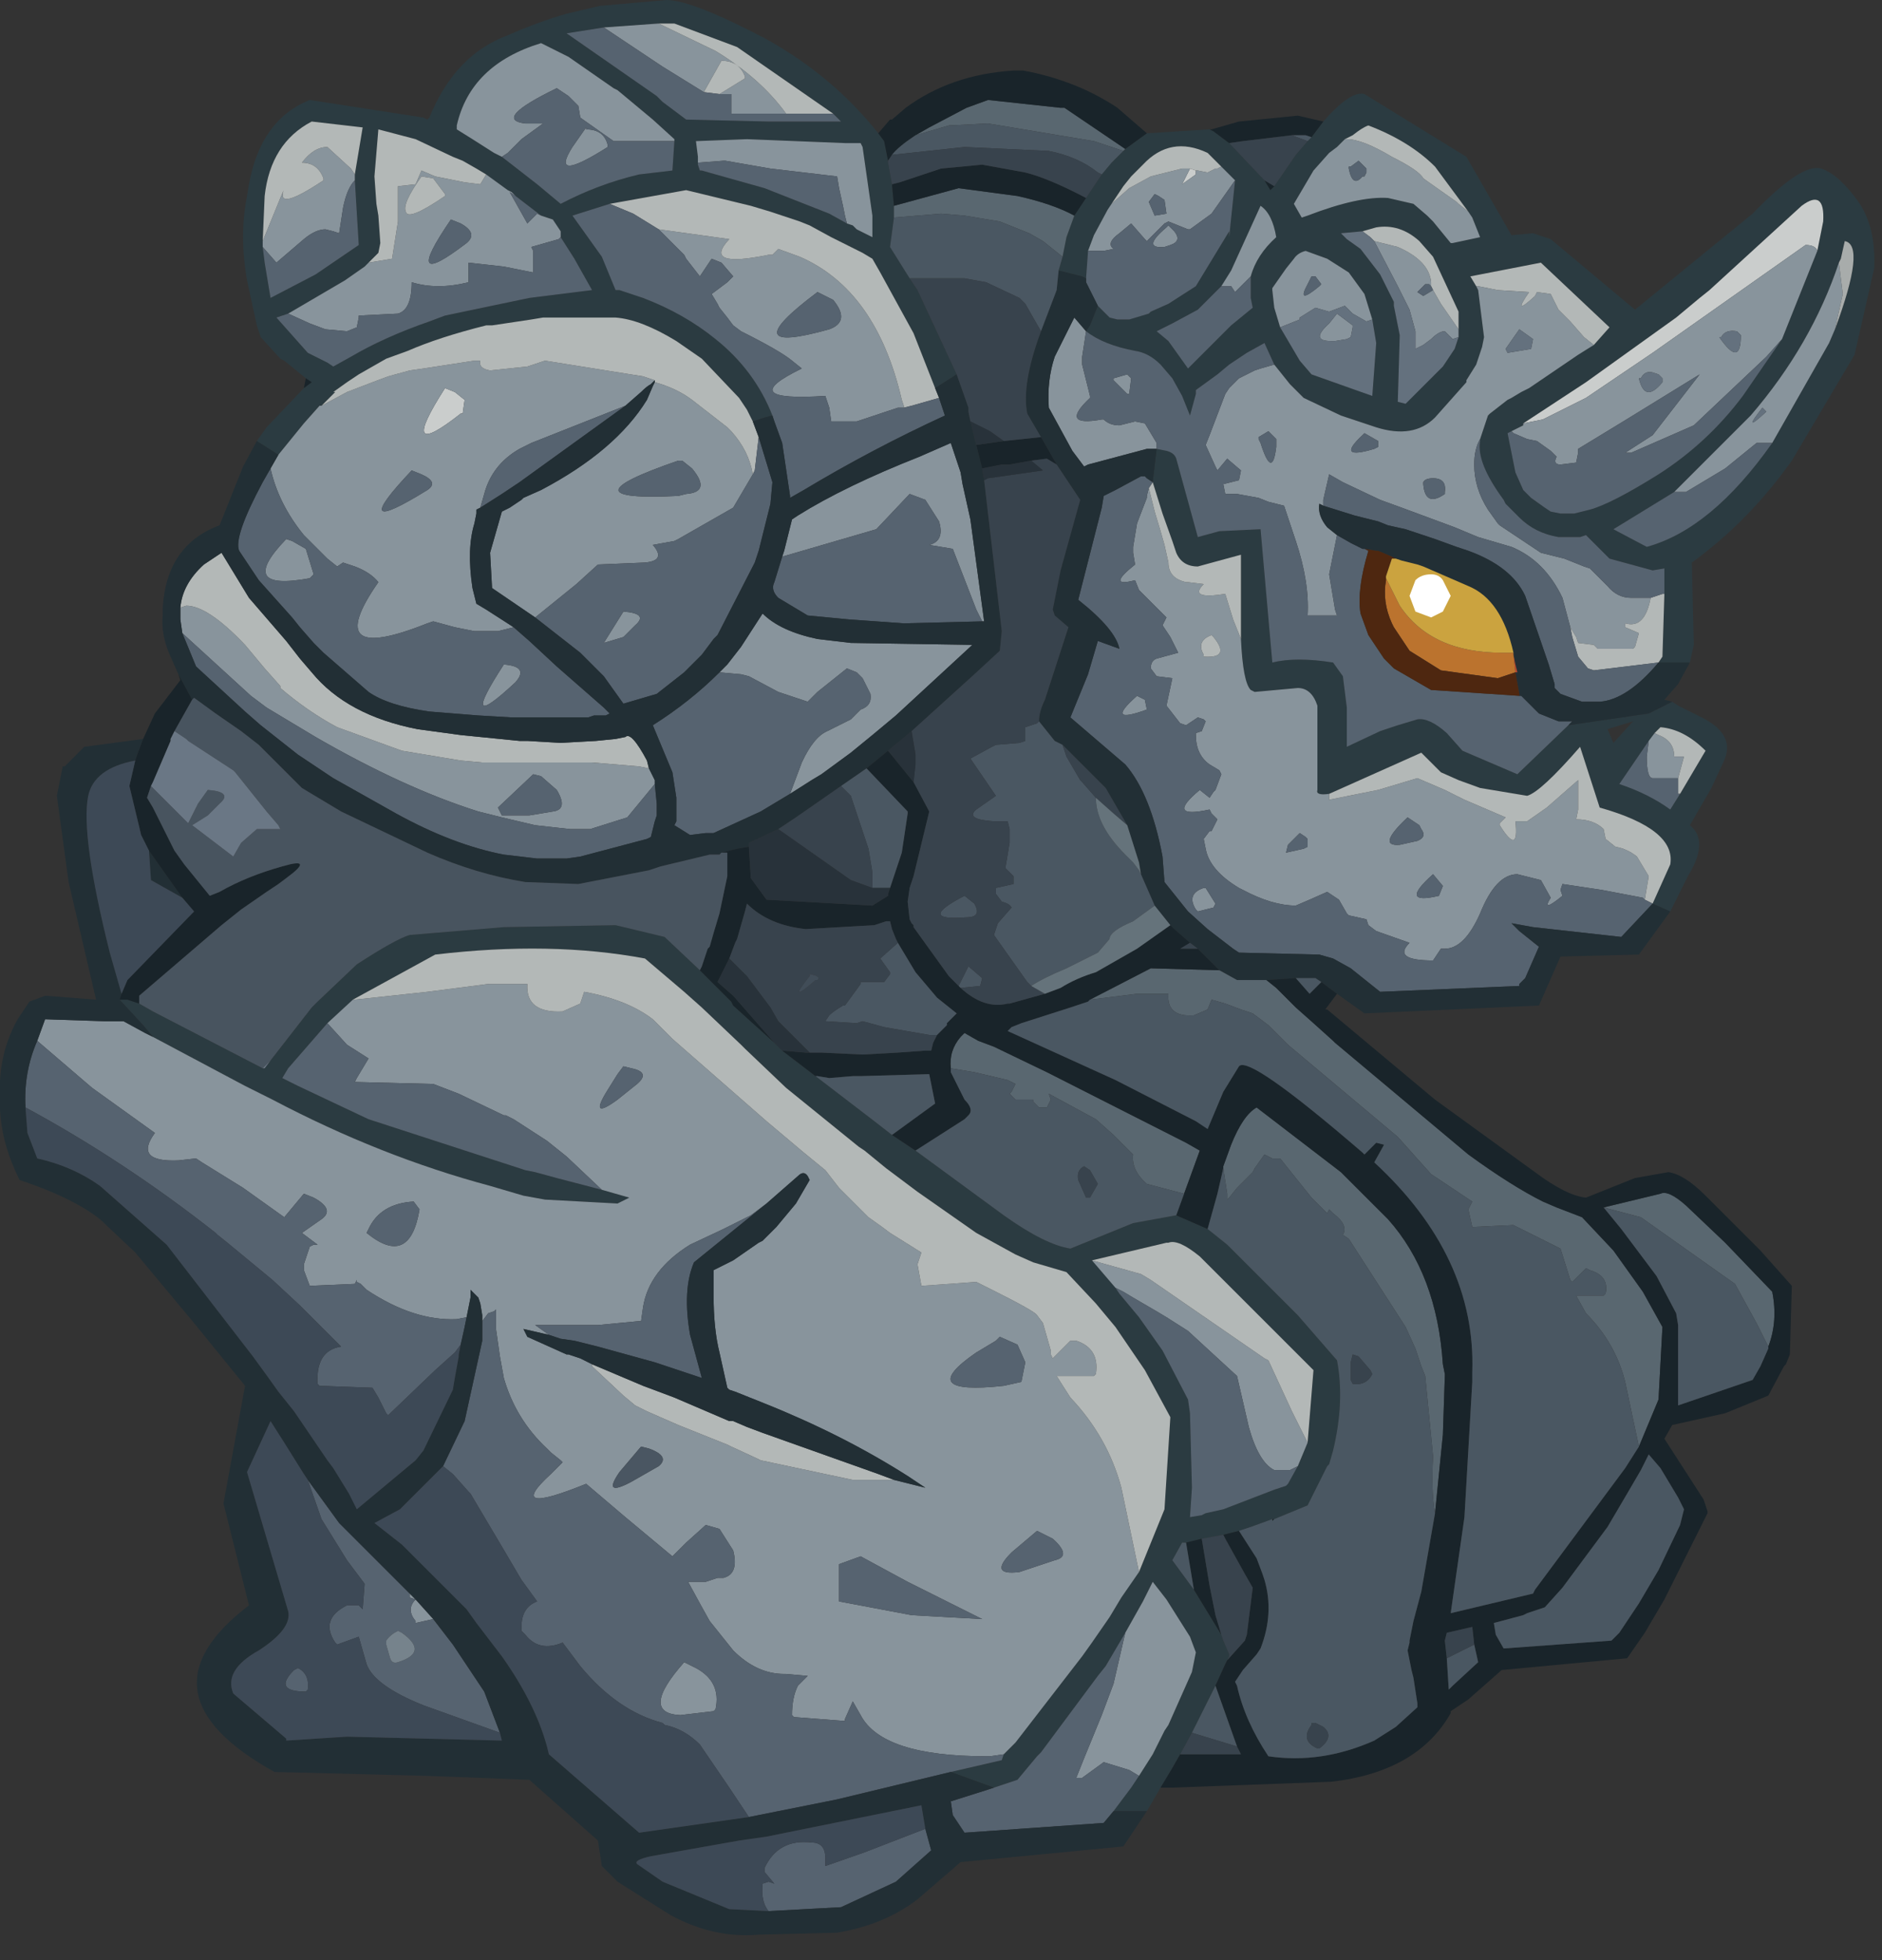 <?xml version="1.0" encoding="utf-8"?>
<svg version="1.1" id="Layer_1"
xmlns="http://www.w3.org/2000/svg"
xmlns:xlink="http://www.w3.org/1999/xlink"
xmlns:author="http://www.sothink.com"
width="48px" height="50px"
xml:space="preserve">
<rect width="100%" height="100%" fill="#333333" stroke="none"/>
<g id="548" transform="matrix(1, 0, 0, 1, -3.4, 0)">
<path style="fill:#2B3B41;fill-opacity:1" d="M31.65,5.35L31.3 6L31.15 6.4L31.1 7.1L31 7.05L30.4 6.9L30.5 6.55L30.6 6.05L30.8 5.5L31.1 5.05L31.5 4.45L31.75 4.15L32.05 3.85L32.1 3.8L32.65 3.4L34.25 3.3L34.35 3.35L34.75 3.65L35.65 4.6L35.8 4.85L35.9 4.75L36.45 3.95L36.75 3.6L36.85 3.5L37.15 3.1Q37.85 2.3 38.2 2.4L40.8 4L41.95 6L42.5 5.95L42.95 6.1L45.1 7.9L48.1 5.45Q49.35 4.15 49.85 4.3Q50.3 4.45 50.8 5.15Q51.25 5.8 51.2 6.85L50.7 9.05L49.1 11.75Q48 13.3 46.55 14.35L46.6 16.45L46.5 16.9L46.1 16.9L45.7 16.9L45.8 16.75L45.85 15.15L45.85 14.5L45.55 14.55L44.45 14.25L43.85 13.65L43.7 13.7L43.15 13.7Q42.55 13.6 42.15 13.2L41.8 12.85L41.75 12.75Q41.05 11.8 41.15 11.25L41.15 11.2L41.35 10.6L41.4 10.55L41.85 10.2L41.95 10.15L42.2 10L42.4 9.9L43.65 9.05L44.05 8.8L44.45 8.35L42.7 6.7L40.9 7.05L41.05 7.3L41.1 7.4L41.25 8.6L41.2 8.85L41.05 9.3L40.8 9.7L40.8 9.75L40 10.65Q39.45 11.2 38.5 10.9L37.6 10.6L36.65 10.15L36.3 9.8L35.9 9.3L35.65 8.75L35.2 9L34.75 9.3L34.45 9.55L33.9 9.95L33.9 10.05L33.75 10.6L33.55 10.1L33.3 9.65L33 9.3Q32.7 9 32.35 8.95Q31.55 8.8 31.1 8.45L31.2 8.3L31.4 7.8L31.7 8.1L31.9 8.15L32.2 8.15L32.7 8L32.75 7.95L33.2 7.75L33.9 7.3L34.75 5.9L34.75 6.05L34.9 4.6L34.55 4.25L34.2 3.9Q33.25 3.45 32.55 4.2L32.25 4.5L32.05 4.75L31.75 5.2L31.65 5.35M45.55,23.05L46 22.05Q46.15 21.15 44.2 20.6L43.7 19.05Q42.7 20.2 42.35 20.3L41.15 20.1L40.6 19.9L40.15 19.7L39.65 19.2L37.3 20.25Q36.95 20.3 37 20.15L37 18.7L37 18.6L37 18.25L37 18Q36.85 17.55 36.5 17.55L35.4 17.65L35.3 17.6Q35.1 17.4 35.05 16.3L35.05 14.15L33.95 14.45Q33.55 14.45 33.4 14.1L33.3 13.8L33.05 13.1L32.8 12.3L32.9 11.45L33.15 11.5Q33.35 11.55 33.4 11.7L33.95 13.7L34.5 13.55L35.55 13.5L35.85 16.9Q36.45 16.75 37.4 16.9L37.65 17.25L37.75 18.05L37.75 19.05L38.6 18.65L39.05 18.5L39.55 18.35Q39.85 18.3 40.3 18.7L40.7 19.15L42.1 19.75L43.4 18.5L45.45 18.2L46.05 17.9L46.2 18L46.8 18.3Q47.7 18.75 47.35 19.45L47.05 20.1L46.5 21.05Q47 21.45 46.45 22.35L46 23.25L45.55 23.05M33.8,44.2L33.5 44.75L33.3 45.1L33 45.6L32.65 46.2L32.3 46.2L31.8 46.2L32.25 45.6L32.45 45.3L32.8 44.75L33.1 44.15L33.2 44L33.8 42.65L33.9 42.15L33.75 41.75L33.15 40.8L32.8 40.35L32.55 40.85L32.1 41.65L31.6 42.5L31.4 42.75L29.95 44.7L29.85 44.8L29.35 45.4L28.75 45.6L27.65 45.2L28.95 44.9L29 44.75L29.3 44.45L31 42.25L31.25 41.9L31.7 41.25L32 40.75L32.45 40.1L33.1 38.5L33.25 36.15L32.6 34.95L31.85 33.85L31.6 33.55L31.35 33.25L30.6 32.45L29.75 32.2L29.3 32L28.3 31.45L26.8 30.4L26 29.8L25.45 29.35L25.3 29.25L23.45 27.75L22.4 26.75L22.3 26.65L21.3 25.7L20.85 25.3L19.85 24.45Q17.45 24 14.5 24.35L12.4 25.5L11.75 26.1L10.75 27.25L10.6 27.5L11 27.7L12.8 28.55L16.8 29.85L17.05 29.9L17.6 30.05L18.75 30.35L19.45 30.55L19.15 30.7L17.3 30.6L16.75 30.5L15.9 30.25Q13.1 29.5 10.35 28.05L10.25 28L9.65 27.7L7.3 26.45L7.05 26.15L6.45 25.5L6.65 25.5L6.95 25.6L7.3 25.8L10.1 27.25L10.15 27.25L10.3 27.05L11.35 25.7L11.5 25.55L12.5 24.6Q13.5 23.95 13.85 23.85L16.25 23.65L19.1 23.6L20.35 23.9L21.25 24.75L22.05 25.55L22.1 25.65L23.15 26.6L23.35 26.8L24.2 27.45L25.7 28.6L26.15 28.95L26.75 29.35L29 31Q30.05 31.75 30.7 31.85L32.3 31.2L33.4 31L34.2 31.35L34.7 31.75L36.5 33.55L37.5 34.7Q37.7 35.75 37.4 37L37.3 37.35L37.25 37.4L36.75 38.4L35.9 38.75L35.85 38.75L35.3 38.95L35 39.05L34.6 39.15L34.05 39.25L33.65 39.35L33.55 39.35L33.3 39.8L33.85 40.55L34.55 41.7L34.6 41.85L34.75 42.2L34.75 42.25L34.7 42.35L34.65 42.45L34.4 43L33.8 44.2M9.95,11.25L10.2 10.9L11.15 9.9L11.35 9.75L11.2 9.65L10.65 9.2L10.55 9.15L10.05 8.6L9.95 8.3L9.7 7.15Q9.5 6 9.7 5L9.75 4.7Q10.05 3.05 11.3 2.55L14.2 3L14.3 3.05L14.35 3Q15 1.4 16.35 0.9Q17.15 0.55 17.85 0.35L18.7 0.15L20.4 0Q21.05 0 22.95 1Q24.65 1.95 25.8 3.4L25.95 3.6L26.05 4.1L26.05 4.15L26.15 4.7L26.2 5.25L26.2 5.55L26.1 6.3L26.6 7.1L26.8 7.4L27.8 9.55L27.25 9.9L26.7 8.5L25.85 6.95L25.65 6.6L25.4 6.45L25.2 6.35L24.6 6.05L24.05 5.75L23.8 5.65L23.05 5.4L22.55 5.25L20.9 4.85L18.95 5.2L18 5.5L18.75 6.55L19.1 7.4L19.2 7.4L19.8 7.6Q20.85 8 21.65 8.65Q22.65 9.45 23.1 10.6L22.9 10.65L22.6 10.75L22.45 10.45L22.25 10.15L21.3 9.15L20.65 8.7Q19.75 8.15 19.1 8.1L17.25 8.1L16.95 8.15L15.95 8.3L15.8 8.3Q14.6 8.6 13.8 8.95L13.25 9.15L12.55 9.55L12.25 9.75L11.9 10L11.95 10L11.6 10.35L11.55 10.35L11.15 10.8L10.5 11.6L9.95 11.25M42.25,10.85L41.95 11L41.85 11.05L42.05 12.05L42.25 12.5L42.45 12.7L42.8 12.95L42.95 13.05L43.2 13.1L43.55 13.1L43.95 13Q44.5 12.85 45.7 12.1Q46.95 11.3 47.85 10.1L48.85 8.65L49.05 8.15L49.75 6.4L49.9 5.65Q49.95 4.8 49.35 5.25L47 7.4L46.75 7.6L46.15 8.1L43.85 9.75L42.25 10.8L42.25 10.85M40,4.25Q39.35 3.6 38.3 3.2Q38.15 3.25 37.9 3.45L37.7 3.55L37.5 3.75L37.3 3.9L36.9 4.35L36.4 5.2L36.6 5.55L36.75 5.5Q38.05 5 38.8 5.05L39.45 5.2L39.8 5.5L39.95 5.65L40.4 6.2L40.45 6.2L41.15 6.05L40.95 5.55L40.85 5.4L40 4.25M40.6,8.05L40.6 7.95L39.95 6.55L39.6 6.15Q39.1 5.7 38.5 5.8L38.15 5.9L37.6 5.95L37.75 6.1L38.1 6.35L38.6 7L38.7 7.2L38.95 7.7L38.95 7.8L39.1 8.55L39.05 10.25L39.25 10.3L40.2 9.35L40.3 9.2L40.5 8.9L40.6 8.6L40.6 8.5L40.6 8.4L40.6 8.05M44.55,13.5L45.4 13.95Q47.05 13.5 48.6 11.3L50.05 8.75L50.2 8.4Q51 6.25 50.45 6.15L50.35 6.6L50.3 6.7Q49.6 8.8 48.05 10.6L46.1 12.55L44.55 13.5M45.6,18.7L45.45 18.9L44.7 20Q45.45 20.25 46 20.65L46.25 20.25L46.9 19.15Q46.35 18.6 45.75 18.55L45.6 18.7M44.55,18.95L45.05 18.4L44.4 18.6L44.55 18.95M34,7.85L33.95 7.9L33.3 8.25L32.9 8.45L33.2 8.7L33.7 9.4L34.4 8.7L34.8 8.3L35.35 7.85L35.3 7.6L35.3 7.55L35.3 7.15L35.3 7.05Q35.45 6.5 35.95 6.05Q35.85 5.45 35.55 5.25L34.8 6.9L34.55 7.3L34 7.85M36.05,8.35L36.55 9.2L36.85 9.55L38.4 10.1L38.5 8.75L38.4 8.15L38.2 7.5L37.8 6.95L37.25 6.6L36.7 6.4Q36.5 6.45 36.4 6.6L36.2 6.85L35.85 7.35L35.85 7.4L35.9 7.85L36.05 8.35M21.2,4.2L21.25 4.35L21.3 4.35L22.9 4.8L24.55 5.45L25 5.7L25.15 5.75L25.25 5.85L25.65 6.05L25.65 5.65L25.65 5.5L25.4 3.75L25.35 3.65L24.95 3.65L22.45 3.55L21.15 3.6L21.2 4L21.2 4.15L21.2 4.2M18.8,0.7L17.85 0.85L20.15 2.45L20.3 2.6L20.9 3.05L23 3.1L23.6 3.1L24.85 3.1L24.65 2.9L22.2 1.2L20.6 0.6L20.2 0.6L18.8 0.7M20.6,3.55L20.05 3.05L19.15 2.3L19.05 2.25L17.9 1.45L17.2 1.1Q15.4 1.65 15.05 3.2L15.05 3.3L15.45 3.55L16 3.9L16.1 3.95L16.2 4L17.1 4.7L17.7 5.2Q18.65 4.7 19.7 4.45L20.55 4.35L20.6 3.6L20.6 3.55M12.7,6.8L12.2 7.15L10.75 8L10.45 8.1L11.25 9L11.35 9.05L11.75 9.25L11.9 9.35L12.35 9.1Q13.2 8.6 14.35 8.2L14.75 8.05L16.9 7.6L18.5 7.4L18.05 6.6L17.7 6.05L17.7 5.9L17.5 5.6L17.2 5.5L16.55 5L16.45 4.9L16.35 4.85L15.8 4.45L15.55 4.3L15.2 4.1L14.95 4L14 3.55L13.05 3.3L12.95 4.5L13 5.2L13.05 5.5L13.1 6.2L13.05 6.45L12.8 6.7L12.7 6.8M12.65,3.25L11.35 3.1Q10.3 3.65 10.15 5L10.1 6.15L10.1 6.3L10.15 6.7L10.3 7.6L11.45 7L12.55 6.25L12.45 4.6L12.45 4.5L12.45 4.45L12.65 3.25M31.25,32.15L31.85 32.85L31.95 33L32.45 33.6L33.05 34.45L33.7 35.7L33.75 36.05L33.8 37.95L33.75 38.7L34.05 38.65L34.15 38.6L34.6 38.5L35.9 38L36.2 37.9L36.25 37.85L36.5 37.4L36.75 36.8L36.9 34.95L35.25 33.3L34.05 32.1L34 32.05Q33.45 31.6 33.2 31.7L33.15 31.7L31.25 32.15" />
<path style="fill:#CACDCC;fill-opacity:1" d="M49.45,6.25L45.55 9L43.85 10.15L42.75 10.7L42.25 10.8L43.85 9.75L46.15 8.1L46.75 7.6L47 7.4L49.35 5.25Q49.95 4.8 49.9 5.65L49.75 6.4Q49.7 6.25 49.45 6.25M33.9,4.45L33.55 4.7L33.75 4.3L33.9 4.35L33.9 4.45M15.15,10.55Q13.5 11.85 14.75 9.9L15 10L15.25 10.2L15.2 10.55L15.15 10.55" />
<path style="fill:#88949C;fill-opacity:1" d="M48.45,9.1L46.6 10.85L45 11.55L44.85 11.55L45.55 11.1L46.75 9.55L44.8 10.75L43.65 11.45L43.65 11.55L43.6 11.8L43.2 11.85Q43 11.85 43.1 11.65L42.95 11.5L42.6 11.25L42.35 11.2L42 11.05L41.95 11L42.25 10.85L42.25 10.8L42.75 10.7L43.85 10.15L45.55 9L49.45 6.25Q49.7 6.25 49.75 6.4L49.05 8.15L48.85 8.65L48.45 9.1M37.75,3.55Q38.15 3.55 38.9 4Q39.6 4.35 39.7 4.55L40.55 5.15L40.6 5.2L40.85 5.4L40.95 5.55L41.15 6.05L40.45 6.2L40.4 6.2L39.95 5.65L39.8 5.5L39.45 5.2L38.8 5.05Q38.05 5 36.75 5.5L36.6 5.55L36.4 5.2L36.9 4.35L37.3 3.9L37.5 3.75L37.7 3.55L37.75 3.55M41,11.85Q41 12.45 41.35 13L41.6 13.35L41.65 13.4L42.7 14.1L43.3 14.25L43.8 14.45L43.95 14.5L44.4 14.95Q44.65 15.25 45 15.25L45.5 15.25Q45.35 16.05 44.85 15.9L44.85 16L45.2 16.15L45.1 16.5L45.05 16.55L44.15 16.55L44.05 16.45L43.65 16.4L43.6 16.25L43.45 16L43.25 15.25Q42.8 14.3 41.95 13.95L41.1 13.7L40.5 13.45L39.15 12.95L38.6 12.75L37.65 12.3L37.3 12.1L37.15 12.75L37.15 12.9L37.05 12.85Q37 13.15 37.25 13.45L37.5 13.65L37.3 14.65L37.45 15.55L37.5 15.7L36.75 15.7Q36.8 14.85 36.45 13.8L36.15 12.9L35.75 12.8L35.5 12.7L34.95 12.6L34.75 12.6L34.65 12.6L34.6 12.35L35 12.25L35.05 12L34.7 11.7L34.45 12L34.4 11.9L34.15 11.35L34.25 11.1L34.65 10.05L34.75 9.9L35 9.65L35.4 9.45L35.55 9.4L35.9 9.3L36.3 9.8L36.65 10.15L37.6 10.6L38.5 10.9Q39.45 11.2 40 10.65L40.8 9.75L40.8 9.7L41.05 9.3L41.2 8.85L41.25 8.6L41.1 7.4L41.05 7.3L41.1 7.3L41.6 7.4L42.4 7.45Q41.95 8.1 42.55 7.55L42.6 7.45L42.95 7.5L43.15 7.9L43.45 8.2L43.8 8.6L44.05 8.8L43.65 9.05L42.4 9.9L42.2 10L41.95 10.15L41.85 10.2L41.4 10.55L41.35 10.6L41.15 11.2Q41 11.45 41 11.85M40.45,8.65L40.25 8.45Q40.1 8.45 39.9 8.65L39.7 8.8L39.5 8.9L39.5 8.7L39.5 8.45L39.35 7.9L39.25 7.7L39.05 7.3L38.45 6.15L39.05 6.3Q39.85 6.65 39.9 7.2L39.9 7.3L39.85 7.25L39.75 7.25L39.55 7.45L39.7 7.55L39.95 7.4L40.15 7.75L40.6 8.4L40.6 8.5L40.6 8.6L40.45 8.65M41.8,8.9L41.85 9L42.45 8.9L42.5 8.65L42.15 8.4L41.8 8.9M45.2,9.65Q45.35 10.3 45.8 9.75L45.8 9.65L45.7 9.55L45.55 9.5Q45.35 9.45 45.25 9.65L45.2 9.65M50.05,8.75L48.6 11.3L48.2 11.3L47.4 11.95L46.4 12.55L46.1 12.55L48.05 10.6Q49.6 8.8 50.3 6.7L50.4 7.5L50.2 8.4L50.05 8.75M47.25,8.6Q47.8 9.4 47.8 8.55L47.7 8.45Q47.4 8.4 47.3 8.6L47.25 8.6M48.35,10.4Q47.8 11.1 48.45 10.5L48.35 10.4M45.6,18.7L45.7 18.75Q46.1 18.9 46.1 19.3L46.35 19.3L46.2 19.85L45.55 19.85Q45.4 19.85 45.4 19.3L45.45 18.9L45.6 18.7M45.3,22.9L44.25 22.7L43.25 22.55L43.2 22.7L43.25 22.85Q42.7 23.3 42.95 22.9L42.7 22.45L42.1 22.3Q41.55 22.3 41.15 23.3Q40.75 24.2 40.25 24.2L40.15 24.2L39.95 24.5Q38.9 24.5 39.35 24.05L38.5 23.75L38.3 23.6L38.25 23.45L37.8 23.35L37.75 23.3L37.55 22.95L37.25 22.75L36.8 22.95L36.45 23.1Q35.85 23.1 35.1 22.7L35 22.65Q34.25 22.2 34.15 21.65L34.1 21.4L34.25 21.2L34.3 21.2L34.45 20.9L34.3 20.75L34.25 20.65Q33.1 20.9 34 20.15L34.25 20.35L34.35 20.2L34.4 20.15L34.55 19.75L34.5 19.65L34.25 19.5Q33.9 19.25 33.9 18.75L33.9 18.7L34.05 18.65L34.15 18.4L34.1 18.35L33.95 18.3L33.65 18.5L33.5 18.45L33.15 18L33.3 17.3L32.9 17.25L32.75 17.05Q32.75 16.85 32.9 16.8L33.45 16.65L33.25 16.25L33.05 15.95L33.15 15.75L32.45 15.05L32.35 14.8Q31.6 15 32.35 14.4L32.3 14.1L32.3 13.95L32.4 13.35L32.65 12.7L32.65 12.65L32.7 12.45L32.85 13.05L33 13.55L33.1 13.9L33.2 14.35Q33.2 14.75 33.65 14.85L33.7 14.85L34.1 14.9Q33.7 15.3 34.65 15.15L34.85 15.8L35.05 16.3Q35.1 17.4 35.3 17.6L35.4 17.65L36.5 17.55Q36.85 17.55 37 18L37 18.25L37 18.6L37 18.7L37 20.15Q36.95 20.3 37.3 20.25L37.3 20.4L38.55 20.15L39.55 19.85L40.25 20.15L40.75 20.4L41.8 20.85L41.65 21L41.65 21.05Q42.15 21.85 42.05 20.95L42.35 20.95L42.85 20.6L43.65 19.9L43.65 20.65L43.6 20.9Q44.05 20.9 44.3 21.15L44.35 21.4L44.6 21.6Q44.9 21.65 45.15 21.85L45.45 22.35L45.35 22.95L45.3 22.9M37.8,4.25L37.8 4.3Q37.9 4.8 38.15 4.5L38.2 4.5L38.25 4.4L38.25 4.3L38.05 4.1L37.85 4.25L37.8 4.25M34.9,7.45L34.8 7.3L34.55 7.3L34.8 6.9L35.55 5.25Q35.85 5.45 35.95 6.05Q35.45 6.5 35.3 7.05L34.9 7.45M33.9,4.35L33.95 4.35L34.2 4.4L34.4 4.3L34.45 4.3L34.55 4.25L34.9 4.6L34.3 5.45L33.75 5.85L33.7 5.85L33.2 5.65L33.1 5.7L32.85 5.95L32.65 6.15L32.6 6.1L32.25 5.7L31.95 5.95Q31.6 6.2 31.8 6.35L31.55 6.4L31.4 6.4L31.15 6.4L31.3 6L31.65 5.35L31.75 5.2L32.2 4.8L32.75 4.5L33.35 4.35L33.55 4.3L33.75 4.3L33.55 4.7L33.9 4.45L33.9 4.35M32.7,5.15L32.85 5.5L33.15 5.45L33.1 5.1L32.95 5L32.85 4.95L32.7 5.15M33.2,5.75L33.35 5.9Q33.55 6.15 33.25 6.25L33.1 6.3Q32.5 6.35 33.15 5.8L33.2 5.75M32.9,11.45L32.65 11.45L31.15 11.85L31.05 11.9L30.75 11.5L30.15 10.4Q30.1 9.7 30.3 9.1L30.8 8.1L31.1 8.45L31 9.1L31 9.3L31.2 10.1L31.2 10.15Q30.4 10.9 31.5 10.7L31.55 10.7Q31.7 10.85 31.95 10.85L32.35 10.75L32.6 10.8L32.9 11.3L32.9 11.45M32.25,9.65L32.2 10.05L32.15 10.05L31.8 9.7L31.8 9.65L32.15 9.55L32.25 9.65M35.9,7.85L35.85 7.4L35.85 7.35L36.2 6.85L36.4 6.6Q36.5 6.45 36.7 6.4L37.25 6.6L37.8 6.95L38.2 7.5L38.4 8.15L38.25 8.2L37.9 8L37.7 7.8L37.3 7.95L36.95 7.85L36.55 8.1L36.55 8.15L36.05 8.35L35.9 7.85M37.1,7.25L36.95 7.05L36.85 7.05L36.75 7.25Q36.45 7.8 37.05 7.3L37.1 7.25M37.85,8.6L37.75 8.65L37.45 8.7L37.35 8.7Q36.8 8.7 37.3 8.25L37.5 8L37.9 8.3L37.9 8.35L37.85 8.6M35.95,11.2L35.75 11L35.5 11.15L35.5 11.2L35.55 11.3Q35.85 12.25 35.95 11.4L35.95 11.2M38.15,11.1Q37.45 11.75 38.45 11.45L38.55 11.4L38.55 11.25L38.2 11.05L38.15 11.1M39.7,12.3L39.7 12.35Q39.75 12.95 40.25 12.6L40.25 12.55Q40.3 12.2 39.95 12.2Q39.75 12.2 39.7 12.3M24.95,5.5L24.9 5.25L24.8 4.8L24.75 4.5L23.05 4.3L21.9 4.1L21.85 4.1L21.2 4.15L21.2 4L21.15 3.6L22.45 3.55L24.95 3.65L25.35 3.65L25.4 3.75L25.65 5.5L25.65 5.65L25.65 6.05L25.25 5.85L25.15 5.75L25 5.7L24.95 5.5M20.2,0.6L21.65 1.3Q22.8 2 23.45 2.9L22.05 2.9L22.05 2.4L21.75 2.4L22.4 2L22.4 1.95Q22.25 1.55 21.8 1.55L21.35 2.35L20.3 1.7L18.8 0.7L20.2 0.6M16.2,4L16.1 3.95L16 3.9L15.45 3.55L15.05 3.3L15.05 3.2Q15.4 1.65 17.2 1.1L17.9 1.45L19.05 2.25L19.15 2.3L20.05 3.05L20.6 3.55L20.6 3.6L19.05 3.6L18.2 3L18.15 2.7L17.9 2.45L17.6 2.25Q15.95 3.05 16.8 3.15L17.25 3.15L16.7 3.55L16.35 3.9L16.2 4M24.25,7.45Q22.05 9.1 24.55 8.4Q25.1 8.2 24.65 7.65L24.25 7.45M26.3,10.4L25.25 10.75L24.6 10.75L24.55 10.4L24.45 10.1Q22.1 10.25 23.85 9.4L23.6 9.2Q23.3 8.95 22.3 8.45L22.1 8.3L21.95 8.1L21.75 7.85L21.7 7.75L21.55 7.5L21.95 7.2L22.1 7.05L21.8 6.7L21.55 6.6L21.45 6.75L21.25 7.05L20.9 6.6L20.85 6.5L20.2 5.85L22 6.1Q21.3 6.85 23 6.5L23.1 6.5L23.25 6.35L23.8 6.55Q25.75 7.4 26.4 10.2L26.45 10.35L26.45 10.4L26.3 10.4M20.7,11.75Q17.65 12.8 20.7 12.65L20.9 12.6Q21.55 12.55 21.05 11.95L20.8 11.75L20.7 11.75M22.1,12.95L20.7 13.75L20.6 13.8L20.05 13.9Q20.4 14.3 19.85 14.35L18.65 14.4L18.1 14.9L17.05 15.75L15.95 15L15.9 14.1L16.2 13.05L16.4 12.95L16.7 12.75L16.75 12.7L17.2 12.5Q19.1 11.5 19.9 10.2L20.05 9.85L20.1 9.75Q20.65 9.9 21.05 10.2L21.95 10.9L22.05 11Q22.5 11.5 22.6 12.1L22.1 12.95M28.3,15.55L27.7 14L27.1 13.9Q27.5 13.8 27.35 13.3L27 12.75L26.6 12.6L25.75 13.5L23.35 14.2L23.4 14.05L23.6 13.25L23.75 13.15Q24.95 12.4 26.85 11.65L27.65 11.3L27.7 11.45L27.9 12.05L27.95 12.35L28.15 13.25L28.5 15.85L28.45 15.85L28.3 15.55M21.95,16.95L22.3 16.5L22.85 15.65Q23.3 16.1 24.25 16.3L25.1 16.4L28.2 16.45L26.25 18.25L25.65 18.75L25.1 19.2L24.35 19.75L24.1 19.9L23.55 20.25L23.85 19.45Q24.15 18.8 24.5 18.65L25.1 18.35L25.35 18.1Q25.65 18 25.6 17.7L25.4 17.3L25.25 17.15L25 17.05L24.25 17.65L24 17.9L23.25 17.65L22.5 17.25L22.3 17.2L21.75 17.15L21.95 16.95M32.6,17.85L32.65 18.1Q31.55 18.5 32.4 17.75L32.6 17.85M34.3,16.2Q33.9 16.35 34.1 16.7L34.1 16.75Q34.8 16.8 34.35 16.25L34.3 16.2M34.35,23.15L33.95 23.25L33.9 23.2Q33.65 22.8 34.1 22.65L34.15 22.65L34.4 23.05L34.35 23.15M39.65,21.15L39.6 21.05L39.3 20.85Q38.5 21.6 39.1 21.55L39.55 21.45Q39.8 21.35 39.65 21.15M36.55,21.25L36.25 21.55L36.2 21.75L36.65 21.65L36.75 21.6L36.75 21.4L36.7 21.35L36.55 21.25M40.1,22.85L40.2 22.6L39.95 22.3Q39.05 23.1 40.1 22.85M10.75,8L12.2 7.15L12.7 6.8L12.8 6.7L13.4 6.6L13.55 5.65L13.55 4.75L14 4.7L14.15 4.35L14.5 4.5L15.25 4.65L15.65 4.7L15.8 4.45L16.35 4.85L16.45 4.9L16.55 5L16.4 4.9L16.85 5.7L17.1 5.45L17.2 5.5L17.5 5.6L17.7 5.9L17.7 6.05L17.65 6.1L16.95 6.3L17 6.4L17 6.95L16.25 6.8L15.35 6.7L15.35 7.2Q14.55 7.4 13.9 7.2Q13.9 7.9 13.55 8L12.55 8.05L12.55 8.1L12.5 8.35L12.25 8.45L11.7 8.4L11.3 8.25L10.75 8M18,3.75L18.35 3.25L18.35 3.3Q18.8 3.3 18.9 3.7L18.9 3.75Q17.4 4.7 18 3.75M10.1,6.3L10.1 6.15L10.55 5.05L10.7 4.7Q10.3 5.5 11.65 4.6L11.65 4.55Q11.5 4.15 11.1 4.15Q11.4 3.75 11.75 3.75L12.35 4.3L12.45 4.45L12.45 4.5L12.45 4.6Q12.25 4.8 12.15 5.3L12.05 5.95L11.9 5.9L11.7 5.85Q11.45 5.85 11.15 6.1L10.45 6.7L10.1 6.3M14.15,4.5Q13.65 5.2 13.75 5.4Q13.8 5.65 14.75 5L14.75 4.95L14.45 4.55L14.15 4.5M14.9,5.6Q13.6 7.5 15.3 6.2Q15.6 5.95 15.15 5.7L14.9 5.6M20,9.8Q19.9 9.85 19.75 10L19.35 10.35L16.95 11.3L16.65 11.45Q15.95 11.85 15.75 12.6L15.65 12.95L15.55 13L15.55 13.1L15.5 13.35Q15.3 14 15.45 15L15.55 15.4L15.8 15.55L16.5 16L16.1 16.1L15.5 16.1L15 16L14.45 15.85L14.3 15.9Q11.55 17 13.05 14.85Q12.85 14.6 12.45 14.45L12.15 14.35L12 14.45L11.75 14.25L11.15 13.65Q10.5 12.85 10.3 11.95L10.5 11.6L11.15 10.8L11.55 10.35L11.6 10.35L12.25 10L12.9 9.75L13.3 9.6L13.85 9.45L14.2 9.4L15.5 9.2L15.65 9.2Q15.6 9.4 15.9 9.45L16.85 9.35L17.15 9.25L17.3 9.2L19.8 9.6L20.1 9.7L20 9.8M13.9,12Q12.2 13.8 14.3 12.5Q14.6 12.3 14.15 12.1L13.9 12M15.2,10.55L15.25 10.2L15 10L14.75 9.9Q13.5 11.85 15.15 10.55L15.2 10.55M8.05,16.15L8 15.8L8 15.5L8.15 15.45Q8.7 15.45 9.65 16.45L10.15 17.05L10.55 17.5L10.55 17.55Q11.25 18.15 12 18.55L13.65 19.15L15.15 19.4L15.7 19.45L15.9 19.45L16.35 19.45L17.4 19.45L18.05 19.45L18.5 19.45L19.7 19.55L19.95 19.6L20.1 19.9L20.1 20L19.4 20.85L18.45 21.15L18.35 21.15L17.95 21.15L17.05 21.05L16.2 20.85L15.6 20.7Q13.7 20.1 11.45 18.8L10.2 18.05L9.8 17.75L8.05 16.15M16.25,16.95Q16.9 17 16.55 17.4Q15.05 18.8 16.25 16.95M19.6,15.95L19.3 16.25L18.8 16.4L19.3 15.6Q19.95 15.65 19.6 15.95M10.85,13.8L11.2 14L11.4 14.65L11.35 14.7L11.3 14.75Q9.4 15.1 10.7 13.75L10.85 13.8M17,19.75L16.1 20.6L16.2 20.8L16.9 20.8L17.5 20.7Q17.9 20.65 17.6 20.15L17.2 19.8L17 19.75M28.65,44.8L28.55 44.8Q25.9 44.8 25.35 43.75L25.15 43.4L24.95 43.85L24.95 43.9L23.65 43.8L23.6 43.75Q23.6 43.3 23.75 43L24 42.75L23.45 42.7L23.4 42.7Q22.7 42.7 22.1 42.1L21.7 41.6L21.5 41.35L21.25 40.9L20.95 40.35L21.4 40.35L21.7 40.25L21.85 40.25Q22.25 40.15 22.1 39.55L21.75 39L21.4 38.9L20.9 39.35L20.55 39.7L19.95 39.2L19.35 38.7L18.35 37.85Q16.25 38.7 17.45 37.6L17.6 37.45L17.75 37.3L17.7 37.25L17.45 37.05L17.35 36.95Q16.55 36.2 16.25 35.15L16.15 34.6L16.05 33.9L16.05 33.85L16.05 33.6L16.05 33.4L16 33.45L15.85 33.5L15.7 33.7L15.7 33.55L15.65 33.25L15.6 33.1L15.4 32.9L15.4 33.1L15.3 33.6L15.05 33.65Q13.95 33.7 12.75 32.9L12.6 32.75L12.5 32.7L12.5 32.65L12.45 32.75L11.3 32.8L11.15 32.4L11.15 32.25L11.3 31.8L11.4 31.75L11.5 31.75L11.1 31.45L11.6 31.1Q11.95 30.85 11.4 30.55L11.15 30.45L10.65 31.05L9.6 30.3L8.55 29.65L8.4 29.55L7.95 29.6Q6.8 29.65 7.35 28.9L5.75 27.75L4.35 26.55L4.55 26L6.05 26.05L6.45 26.05L6.55 26.05L7.1 26.35L7.3 26.45L9.65 27.7L10.25 28L10.35 28.05Q13.1 29.5 15.9 30.25L16.75 30.5L17.3 30.6L19.15 30.7L19.45 30.55L18.75 30.35L17.85 29.5L17.35 29.1L16.5 28.55L16.3 28.45L16.25 28.45L15.1 27.9L14.45 27.65L12.45 27.6L12.5 27.5L12.8 27L12.25 26.65L11.75 26.1L12.4 25.5L12.45 25.5L14.3 25.3L15.85 25.1L16.85 25.1Q16.8 25.85 17.75 25.8L18.2 25.6L18.3 25.3Q19.4 25.5 20.05 26L20.2 26.15L20.55 26.5L22.95 28.6L23.9 29.4L24.45 29.85L24.8 30.3L25.55 31.05L25.9 31.3L26.1 31.45L26.9 31.95L26.8 32.25L26.9 32.8L28.3 32.7L28.7 32.9Q29.8 33.45 29.85 33.55L30 33.75L30.2 34.45L30.2 34.55L30.25 34.65L30.6 34.3L30.7 34.2L30.8 34.2L30.85 34.2Q31.45 34.4 31.35 35.05L31.3 35.1L30.35 35.1L30.7 35.65Q31.65 36.65 32 37.95L32.45 40.1L32 40.75L31.7 41.25L31.25 41.9L31 42.25L29.3 44.45L29 44.75L28.65 44.8M32.2,45.15L31.55 44.95L31 45.35L30.85 45.35L31.05 44.85L31.5 43.75L31.8 42.95L32.1 41.65L32.55 40.85L32.8 40.35L33.15 40.8L33.75 41.75L33.9 42.15L33.8 42.65L33.2 44L33.1 44.15L32.8 44.75L32.45 45.3L32.2 45.15M18.9,27.8Q18.4 28.6 19.15 28.05L19.65 27.65Q20 27.35 19.5 27.25L19.3 27.2L19.15 27.4L18.9 27.8M13.95,30.65Q13.1 30.7 12.8 31.35L12.75 31.45Q13.85 32.35 14.1 30.85L13.95 30.65M13.85,40.75L13.85 40.65L14 40.8L14.45 41.3L14 41.4L14 41.35Q13.75 41.05 14 40.8L13.85 40.75M16.75,33.9L16.85 34.1L17.85 34.55L17.9 34.55L18.2 34.65L18.5 34.8L18.5 34.85L19.3 35.6L19.6 35.85L19.9 36L20.7 36.35L21.95 36.85L22.05 36.9L22.7 37.2L22.8 37.25L25.15 37.75L26.2 37.75L27 37.95L26.55 37.65Q24.9 36.6 22.9 35.8L22.15 35.5L22 35.45L21.95 35.4L21.75 34.5Q21.6 33.9 21.6 33.05L21.6 32.4L22.1 32.15L22.75 31.7L22.85 31.65L23.2 31.3L23.7 30.7L24.05 30.1L24 30Q23.9 29.85 23.75 30L22.95 30.7L22.55 31L21.85 31.35L21 31.75Q19.95 32.4 19.8 33.35L19.75 33.7L19.7 33.7L18.65 33.8L17.6 33.8L17.05 33.8L17.4 34.05L16.75 33.9M19.75,36.9L19.2 37.55Q18.75 38.2 19.5 37.8L20.2 37.4Q20.5 37.15 19.95 36.95L19.75 36.9M31.25,32.15L32.5 32.5L32.75 32.65L35.65 34.65L35.75 34.7L36.35 36L36.75 36.8L36.5 37.4L36.3 37.5L36.05 37.5L35.9 37.5Q35.5 37.3 35.25 36.4L34.95 35.1L33.7 33.95L33.15 33.6L32.9 33.45L32.3 33.1L32.05 32.95L31.85 32.85L31.25 32.15M28.8,34.2L28.3 34.5Q26.7 35.6 29 35.35L29.45 35.25L29.55 34.75L29.35 34.3L28.9 34.1L28.8 34.2M30.3,39.8Q30.75 39.7 30.25 39.25L29.85 39.05L29.2 39.6Q28.6 40.2 29.4 40.1L30.3 39.8M28.45,41.3L26.55 40.35L25.35 39.7L24.8 39.9L24.8 40.85L26.65 41.2L28.45 41.3M21.05,42.5L21.15 42.55Q21.8 42.9 21.65 43.6L21.6 43.65L20.75 43.75Q19.7 43.7 20.85 42.4L21.05 42.5" />
<path style="fill:#B3B8B7;fill-opacity:1" d="M40.85,5.4L40.6 5.2L40.55 5.15L39.7 4.55Q39.6 4.35 38.9 4Q38.15 3.55 37.75 3.55L37.7 3.55L37.9 3.45Q38.15 3.25 38.3 3.2Q39.35 3.6 40 4.25L40.85 5.4M43.8,8.6L43.45 8.2L43.15 7.9L42.95 7.5L42.6 7.45L42.55 7.55Q41.95 8.1 42.4 7.45L41.6 7.4L41.1 7.3L41.05 7.3L40.9 7.05L42.7 6.7L44.45 8.35L44.05 8.8L43.8 8.6M44.05,17.1L43.9 17.05L43.65 16.75L43.5 16.25L43.45 16L43.6 16.25L43.65 16.4L44.05 16.45L44.15 16.55L45.05 16.55L45.1 16.5L45.2 16.15L44.85 16L44.85 15.9Q45.35 16.05 45.5 15.25L45.8 15.15L45.85 15.15L45.8 16.75L45.7 16.9L44.05 17.1M39.9,7.3L39.9 7.2Q39.85 6.65 39.05 6.3L38.45 6.15L38.4 6.1L38.35 6.05L38.15 5.9L38.5 5.8Q39.1 5.7 39.6 6.15L39.95 6.55L40.6 7.95L40.6 8.05L40.6 8.4L40.15 7.75L39.95 7.4L39.9 7.3M45.75,18.55Q46.35 18.6 46.9 19.15L46.25 20.25L46.2 20.25L46.2 19.85L46.35 19.3L46.1 19.3Q46.1 18.9 45.7 18.75L45.6 18.7L45.75 18.55M39.65,19.2L40.15 19.7L40.6 19.9L41.15 20.1L42.35 20.3Q42.7 20.2 43.7 19.05L44.2 20.6Q46.15 21.15 46 22.05L45.55 23.05L45.35 22.95L45.45 22.35L45.15 21.85Q44.9 21.65 44.6 21.6L44.35 21.4L44.3 21.15Q44.05 20.9 43.6 20.9L43.65 20.65L43.65 19.9L42.85 20.6L42.35 20.95L42.05 20.95Q42.15 21.85 41.65 21.05L41.65 21L41.8 20.85L40.75 20.4L40.25 20.15L39.55 19.85L38.55 20.15L37.3 20.4L37.3 20.25L39.65 19.2M32.8,12.3L33.05 13.1L33.3 13.8L33.4 14.1Q33.55 14.45 33.95 14.45L35.05 14.15L35.05 16.3L34.85 15.8L34.65 15.15Q33.7 15.3 34.1 14.9L33.7 14.85L33.65 14.85Q33.2 14.75 33.2 14.35L33.1 13.9L33 13.55L32.85 13.05L32.7 12.45L32.8 12.3M34.45,4.3L34.4 4.3L34.2 4.4L33.95 4.35L33.9 4.35L33.75 4.3L33.55 4.3L33.35 4.35L32.75 4.5L32.2 4.8L31.75 5.2L32.05 4.75L32.25 4.5L32.55 4.2Q33.25 3.45 34.2 3.9L34.55 4.25L34.45 4.3M21.65,1.3L20.2 0.6L20.6 0.6L22.2 1.2L24.65 2.9L23.45 2.9Q22.8 2 21.65 1.3M21.75,2.4L21.35 2.35L21.8 1.55Q22.25 1.55 22.4 1.95L22.4 2L21.75 2.4M19.55,5.45L18.95 5.2L20.9 4.85L22.55 5.25L23.05 5.4L23.8 5.65L24.05 5.75L24.6 6.05L25.2 6.35L25.4 6.45L25.65 6.6L25.85 6.95L26.7 8.5L27.25 9.9L27.35 10.15L26.65 10.35L26.45 10.4L26.45 10.35L26.4 10.2Q25.75 7.4 23.8 6.55L23.25 6.35L23.1 6.5L23 6.5Q21.3 6.85 22 6.1L20.2 5.85L19.55 5.45M20.1,9.7L19.8 9.6L17.3 9.2L17.15 9.25L16.85 9.35L15.9 9.45Q15.6 9.4 15.65 9.2L15.5 9.2L14.2 9.4L13.85 9.45L13.3 9.6L12.9 9.75L12.25 10L11.6 10.35L11.95 10L11.9 10L12.25 9.75L12.55 9.55L13.25 9.15L13.8 8.95Q14.6 8.6 15.8 8.3L15.95 8.3L16.95 8.15L17.25 8.1L19.1 8.1Q19.75 8.15 20.65 8.7L21.3 9.15L22.25 10.15L22.45 10.45L22.6 10.75L22.75 11.15L22.65 12L22.6 12.1Q22.5 11.5 22.05 11L21.95 10.9L21.05 10.2Q20.65 9.9 20.1 9.75L20.1 9.7M34.35,16.25Q34.8 16.8 34.1 16.75L34.1 16.7Q33.9 16.35 34.3 16.2L34.35 16.25M15.65,4.7L15.25 4.65L14.5 4.5L14.15 4.35L14 4.7L13.55 4.75L13.55 5.65L13.4 6.6L12.8 6.7L13.05 6.45L13.1 6.2L13.05 5.5L13 5.2L12.95 4.5L13.05 3.3L14 3.55L14.95 4L15.2 4.1L15.55 4.3L15.8 4.45L15.65 4.7M10.1,6.15L10.15 5Q10.3 3.65 11.35 3.1L12.65 3.25L12.45 4.45L12.35 4.3L11.75 3.75Q11.4 3.75 11.1 4.15Q11.5 4.15 11.65 4.55L11.65 4.6Q10.3 5.5 10.7 4.7L10.55 5.05L10.1 6.15M14.45,4.55L14.75 4.95L14.75 5Q13.8 5.65 13.75 5.4Q13.65 5.2 14.15 4.5L14.45 4.55M19.7,19.55L18.5 19.45L18.05 19.45L17.4 19.45L16.35 19.45L15.9 19.45L15.7 19.45L15.15 19.4L13.65 19.15L12 18.55Q11.25 18.15 10.55 17.55L10.55 17.5L10.15 17.05L9.65 16.45Q8.7 15.45 8.15 15.45L8 15.5Q8.05 14.9 8.6 14.4L9.05 14.1L9.75 15.25L10.7 16.35L11.05 16.8L11.35 17.15Q12.25 18.25 14.05 18.6L15.15 18.75L15.65 18.8L16.15 18.85L16.65 18.9L16.85 18.9L17.7 18.95L18.6 18.9L19.1 18.85L19.35 18.8Q19.5 18.65 19.9 19.4L19.95 19.6L19.7 19.55M12.4,25.5L14.5 24.35Q17.45 24 19.85 24.45L20.85 25.3L21.3 25.7L22.3 26.65L22.4 26.75L23.45 27.75L25.3 29.25L25.45 29.35L26 29.8L26.8 30.4L28.3 31.45L29.3 32L29.75 32.2L30.6 32.45L31.35 33.25L31.6 33.55L31.85 33.85L32.6 34.95L33.25 36.15L33.1 38.5L32.45 40.1L32 37.95Q31.65 36.65 30.7 35.65L30.35 35.1L31.3 35.1L31.35 35.05Q31.45 34.4 30.85 34.2L30.8 34.2L30.7 34.2L30.6 34.3L30.25 34.65L30.2 34.55L30.2 34.45L30 33.75L29.85 33.55Q29.8 33.45 28.7 32.9L28.3 32.7L26.9 32.8L26.8 32.25L26.9 31.95L26.1 31.45L25.9 31.3L25.55 31.05L24.8 30.3L24.45 29.85L23.9 29.4L22.95 28.6L20.55 26.5L20.2 26.15L20.05 26Q19.4 25.5 18.3 25.3L18.2 25.6L17.75 25.8Q16.8 25.85 16.85 25.1L15.85 25.1L14.3 25.3L12.45 25.5L12.4 25.5M26.2,37.75L25.15 37.75L22.8 37.25L22.7 37.2L22.05 36.9L21.95 36.85L20.7 36.35L19.9 36L19.6 35.85L19.3 35.6L18.5 34.85L18.5 34.8L19.8 35.35L20.6 35.65L22 36.25L22.1 36.25L22.45 36.4L22.85 36.55L25.8 37.6L26.2 37.75M33.15,31.7L33.2 31.7Q33.45 31.6 34 32.05L34.05 32.1L35.25 33.3L36.9 34.95L36.75 36.8L36.35 36L35.75 34.7L35.65 34.65L32.75 32.65L32.5 32.5L31.25 32.15L33.15 31.7" />
<path style="fill:#64717E;fill-opacity:1" d="M38.45,6.15L39.05 7.3L39.25 7.7L39.35 7.9L39.5 8.45L39.5 8.7L39.5 8.9L39.7 8.8L39.9 8.65Q40.1 8.45 40.25 8.45L40.45 8.65L40.6 8.6L40.5 8.9L40.3 9.2L40.2 9.35L39.25 10.3L39.05 10.25L39.1 8.55L38.95 7.8L38.95 7.7L38.7 7.2L38.6 7L38.1 6.35L37.75 6.1L37.6 5.95L38.15 5.9L38.35 6.05L38.4 6.1L38.45 6.15M42.15,8.4L42.5 8.65L42.45 8.9L41.85 9L41.8 8.9L42.15 8.4M45.25,9.65Q45.35 9.45 45.55 9.5L45.7 9.55L45.8 9.65L45.8 9.75Q45.35 10.3 45.2 9.65L45.25 9.65M47.3,8.6Q47.4 8.4 47.7 8.45L47.8 8.55Q47.8 9.4 47.25 8.6L47.3 8.6M48.45,10.5Q47.8 11.1 48.35 10.4L48.45 10.5M38.5,8.75L38.4 10.1L36.85 9.55L36.55 9.2L36.05 8.35L36.55 8.15L36.55 8.1L36.95 7.85L37.3 7.95L37.7 7.8L37.9 8L38.25 8.2L38.4 8.15L38.5 8.75M37.9,8.35L37.9 8.3L37.5 8L37.3 8.25Q36.8 8.7 37.35 8.7L37.45 8.7L37.75 8.65L37.85 8.6L37.9 8.35" />
<path style="fill:#566370;fill-opacity:1" d="M48.85,8.65L47.85 10.1Q46.95 11.3 45.7 12.1Q44.5 12.85 43.95 13L43.55 13.1L43.2 13.1L42.95 13.05L42.8 12.95L42.45 12.7L42.25 12.5L42.05 12.05L41.85 11.05L41.95 11L42 11.05L42.35 11.2L42.6 11.25L42.95 11.5L43.1 11.65Q43 11.85 43.2 11.85L43.6 11.8L43.65 11.55L43.65 11.45L44.8 10.75L46.75 9.55L45.55 11.1L44.85 11.55L45 11.55L46.6 10.85L48.45 9.1L48.85 8.65M45.8,15.15L45.5 15.25L45 15.25Q44.65 15.25 44.4 14.95L43.95 14.5L43.8 14.45L43.3 14.25L42.7 14.1L41.65 13.4L41.6 13.35L41.35 13Q41 12.45 41 11.85Q41 11.45 41.15 11.2L41.15 11.25Q41.05 11.8 41.75 12.75L41.8 12.85L42.15 13.2Q42.55 13.6 43.15 13.7L43.7 13.7L43.85 13.65L44.45 14.25L45.55 14.55L45.85 14.5L45.85 15.15L45.8 15.15M37.85,13.85L38.15 14L38.2 14L38.3 14.05Q38 15.05 38.1 15.65L38.3 16.2L38.7 16.8L38.95 17.05L39.9 17.6L42.15 17.75L42.2 17.75L42.65 18.2L43.15 18.4L43.5 18.4L43.4 18.5L42.1 19.75L40.7 19.15L40.3 18.7Q39.85 18.3 39.55 18.35L39.05 18.5L38.6 18.65L37.75 19.05L37.75 18.05L37.65 17.25L37.4 16.9Q36.45 16.75 35.85 16.9L35.55 13.5L34.5 13.55L33.95 13.7L33.4 11.7Q33.35 11.55 33.15 11.5L32.9 11.45L32.9 11.3L32.6 10.8L32.35 10.75L31.95 10.85Q31.7 10.85 31.55 10.7L31.5 10.7Q30.4 10.9 31.2 10.15L31.2 10.1L31 9.3L31 9.1L31.1 8.45Q31.55 8.8 32.35 8.95Q32.7 9 33 9.3L33.3 9.65L33.55 10.1L33.75 10.6L33.9 10.05L33.9 9.95L34.45 9.55L34.75 9.3L35.2 9L35.65 8.75L35.9 9.3L35.55 9.4L35.4 9.45L35 9.65L34.75 9.9L34.65 10.05L34.25 11.1L34.15 11.35L34.4 11.9L34.45 12L34.7 11.7L35.05 12L35 12.25L34.6 12.35L34.65 12.6L34.75 12.6L34.95 12.6L35.5 12.7L35.75 12.8L36.15 12.9L36.45 13.8Q36.8 14.85 36.75 15.7L37.5 15.7L37.45 15.55L37.3 14.65L37.5 13.65L37.85 13.85M45.7,16.9Q44.9 17.85 44.2 17.9L43.75 17.9L43.2 17.7L43.05 17.55L43.05 17.45L42.9 16.95L42.3 15.2Q41.95 14.45 40.85 14.05L40.55 13.95L40 13.75L39.25 13.5L38.8 13.4L38.55 13.3L38.35 13.25L37.95 13.15L37.15 12.9L37.15 12.75L37.3 12.1L37.65 12.3L38.6 12.75L39.15 12.95L40.5 13.45L41.1 13.7L41.95 13.95Q42.8 14.3 43.25 15.25L43.45 16L43.5 16.25L43.65 16.75L43.9 17.05L44.05 17.1L45.7 16.9M39.95,7.4L39.7 7.55L39.55 7.45L39.75 7.25L39.85 7.25L39.9 7.3L39.95 7.4M46.1,12.55L46.4 12.55L47.4 11.95L48.2 11.3L48.6 11.3Q47.05 13.5 45.4 13.95L44.55 13.5L46.1 12.55M46.2,20.25L46.25 20.25L46 20.65Q45.45 20.25 44.7 20L45.45 18.9L45.4 19.3Q45.4 19.85 45.55 19.85L46.2 19.85L46.2 20.25M32.7,12.45L32.65 12.65L32.65 12.7L32.4 13.35L32.3 13.95L32.3 14.1L32.35 14.4Q31.6 15 32.35 14.8L32.45 15.05L33.15 15.75L33.05 15.95L33.25 16.25L33.45 16.65L32.9 16.8Q32.75 16.85 32.75 17.05L32.9 17.25L33.3 17.3L33.15 18L33.5 18.45L33.65 18.5L33.95 18.3L34.1 18.35L34.15 18.4L34.05 18.65L33.9 18.7L33.9 18.75Q33.9 19.25 34.25 19.5L34.5 19.65L34.55 19.75L34.4 20.15L34.35 20.2L34.25 20.35L34 20.15Q33.1 20.9 34.25 20.65L34.3 20.75L34.45 20.9L34.3 21.2L34.25 21.2L34.1 21.4L34.15 21.65Q34.25 22.2 35 22.65L35.1 22.7Q35.85 23.1 36.45 23.1L36.8 22.95L37.25 22.75L37.55 22.95L37.75 23.3L37.8 23.35L38.25 23.45L38.3 23.6L38.5 23.75L39.35 24.05Q38.9 24.5 39.95 24.5L40.15 24.2L40.25 24.2Q40.75 24.2 41.15 23.3Q41.55 22.3 42.1 22.3L42.7 22.45L42.95 22.9Q42.7 23.3 43.25 22.85L43.2 22.7L43.25 22.55L44.25 22.7L45.3 22.9L45.35 22.95L45.55 23.05L44.75 23.9L42.5 23.65L41.95 23.55L42.15 23.75L42.65 24.15L42.3 24.95L42.15 25.1L42.15 25.15L38.6 25.3L37.85 24.7L37.4 24.45L37.05 24.35L35 24.3L34.85 24.2L34.2 23.7L33.7 23.25L33.1 22.5L33.05 21.85Q32.75 20.25 32.1 19.5L30.7 18.3L31.15 17.2L31.4 16.35L31.95 16.55Q31.85 16.05 30.9 15.3L31.5 12.95L31.55 12.65L31.85 12.5L32.5 12.15L32.6 12.15L32.65 12.2L32.8 12.3L32.7 12.45M37.85,4.25L38.05 4.1L38.25 4.3L38.25 4.4L38.2 4.5L38.15 4.5Q37.9 4.8 37.8 4.3L37.8 4.25L37.85 4.25M35.3,7.05L35.3 7.15L35.3 7.55L35.3 7.6L35.35 7.85L34.8 8.3L34.4 8.7L33.7 9.4L33.2 8.7L32.9 8.45L33.3 8.25L33.95 7.9L34 7.85L34.55 7.3L34.8 7.3L34.9 7.45L35.3 7.05M31.1,7.1L31.15 6.4L31.4 6.4L31.55 6.4L31.8 6.35Q31.6 6.2 31.95 5.95L32.25 5.7L32.6 6.1L32.65 6.15L32.85 5.95L33.1 5.7L33.2 5.65L33.7 5.85L33.75 5.85L34.3 5.45L34.9 4.6L34.75 6.05L34.75 5.9L33.9 7.3L33.2 7.75L32.75 7.95L32.7 8L32.2 8.15L31.9 8.15L31.7 8.1L31.4 7.8L31.1 7.2L31.1 7.1M32.85,4.95L32.95 5L33.1 5.1L33.15 5.45L32.85 5.5L32.7 5.15L32.85 4.95M33.15,5.8Q32.5 6.35 33.1 6.3L33.25 6.25Q33.55 6.15 33.35 5.9L33.2 5.75L33.15 5.8M32.15,9.55L31.8 9.65L31.8 9.7L32.15 10.05L32.2 10.05L32.25 9.65L32.15 9.55M37.05,7.3Q36.45 7.8 36.75 7.25L36.85 7.05L36.95 7.05L37.1 7.25L37.05 7.3M35.95,11.4Q35.85 12.25 35.55 11.3L35.5 11.2L35.5 11.15L35.75 11L35.95 11.2L35.95 11.4M38.2,11.05L38.55 11.25L38.55 11.4L38.45 11.45Q37.45 11.75 38.15 11.1L38.2 11.05M39.95,12.2Q40.3 12.2 40.25 12.55L40.25 12.6Q39.75 12.95 39.7 12.35L39.7 12.3Q39.75 12.2 39.95 12.2M25,5.7L24.55 5.45L22.9 4.8L21.3 4.35L21.25 4.35L21.2 4.2L21.2 4.15L21.85 4.1L21.9 4.1L23.05 4.3L24.75 4.5L24.8 4.8L24.9 5.25L24.95 5.5L25 5.7M24.85,3.1L23.6 3.1L23 3.1L20.9 3.05L20.3 2.6L20.15 2.45L17.85 0.85L18.8 0.7L20.3 1.7L21.35 2.35L21.75 2.4L22.05 2.4L22.05 2.9L23.45 2.9L24.65 2.9L24.85 3.1M16.35,3.9L16.7 3.55L17.25 3.15L16.8 3.15Q15.95 3.05 17.6 2.25L17.9 2.45L18.15 2.7L18.2 3L19.05 3.6L20.6 3.6L20.55 4.35L19.7 4.45Q18.65 4.7 17.7 5.2L17.1 4.7L16.2 4L16.35 3.9M24.65,7.65Q25.1 8.2 24.55 8.4Q22.05 9.1 24.25 7.45L24.65 7.65M23.1,10.6Q22.65 9.45 21.65 8.65Q20.85 8 19.8 7.6L19.2 7.4L19.1 7.4L18.75 6.55L18 5.5L18.95 5.2L19.55 5.45L20.2 5.85L20.85 6.5L20.9 6.6L21.25 7.05L21.45 6.75L21.55 6.6L21.8 6.7L22.1 7.05L21.95 7.2L21.55 7.5L21.7 7.75L21.75 7.85L21.95 8.1L22.1 8.3L22.3 8.45Q23.3 8.95 23.6 9.2L23.85 9.4Q22.1 10.25 24.45 10.1L24.55 10.4L24.6 10.75L25.25 10.75L26.3 10.4L26.45 10.4L26.65 10.35L27.35 10.15L27.45 10.45L27.5 10.6Q25.65 11.45 23.9 12.5L23.55 12.7L23.55 12.65L23.35 11.3L23.15 10.75L23.1 10.6M20.8,11.75L21.05 11.95Q21.55 12.55 20.9 12.6L20.7 12.65Q17.65 12.8 20.7 11.75L20.8 11.75M17.05,15.75L18.1 14.9L18.65 14.4L19.85 14.35Q20.4 14.3 20.05 13.9L20.6 13.8L20.7 13.75L22.1 12.95L22.6 12.1L22.65 12L22.75 11.15L23.1 12.3L23.05 12.85L22.9 13.45L22.75 14.05L22.65 14.35L21.7 16.2L21.6 16.3L21.3 16.7L20.85 17.15L20.15 17.7L19.3 17.95L18.8 17.25L18.6 17.05L18.2 16.65L17.05 15.75M28.45,15.85L26.45 15.9L25.05 15.8L24 15.7L23.25 15.25Q23.05 15.05 23.15 14.85L23.35 14.2L25.75 13.5L26.6 12.6L27 12.75L27.35 13.3Q27.5 13.8 27.1 13.9L27.7 14L28.3 15.55L28.45 15.85M22.8,20.7L21.6 21.25L21.4 21.25L21 21.3L20.6 21.05L20.65 20.95L20.65 20.4L20.65 20.35L20.55 19.7L20.05 18.5Q21 17.9 21.75 17.15L22.3 17.2L22.5 17.25L23.25 17.65L24 17.9L24.25 17.65L25 17.05L25.25 17.15L25.4 17.3L25.6 17.7Q25.65 18 25.35 18.1L25.1 18.35L24.5 18.65Q24.15 18.8 23.85 19.45L23.55 20.25L22.8 20.7M32.4,17.75Q31.55 18.5 32.65 18.1L32.6 17.85L32.4 17.75M34.4,23.05L34.15 22.65L34.1 22.65Q33.65 22.8 33.9 23.2L33.95 23.25L34.35 23.15L34.4 23.05M39.55,21.45L39.1 21.55Q38.5 21.6 39.3 20.85L39.6 21.05L39.65 21.15Q39.8 21.35 39.55 21.45M36.7,21.35L36.75 21.4L36.75 21.6L36.65 21.65L36.2 21.75L36.25 21.55L36.55 21.25L36.7 21.35M39.95,22.3L40.2 22.6L40.1 22.85Q39.05 23.1 39.95 22.3M17.1,5.45L16.85 5.7L16.4 4.9L16.55 5L17.2 5.5L17.1 5.45M11.3,8.25L11.7 8.4L12.25 8.45L12.5 8.35L12.55 8.1L12.55 8.05L13.55 8Q13.9 7.9 13.9 7.2Q14.55 7.4 15.35 7.2L15.35 6.7L16.25 6.8L17 6.95L17 6.4L16.95 6.3L17.65 6.1L17.7 6.05L18.05 6.6L18.5 7.4L16.9 7.6L14.75 8.05L14.35 8.2Q13.2 8.6 12.35 9.1L11.9 9.35L11.75 9.25L11.35 9.05L11.25 9L10.45 8.1L10.75 8L11.3 8.25M18.9,3.75L18.9 3.7Q18.8 3.3 18.35 3.3L18.35 3.25L18 3.75Q17.4 4.7 18.9 3.75M10.45,6.7L11.15 6.1Q11.45 5.85 11.7 5.85L11.9 5.9L12.05 5.95L12.15 5.3Q12.25 4.8 12.45 4.6L12.55 6.25L11.45 7L10.3 7.6L10.15 6.7L10.1 6.3L10.45 6.7M15.15,5.7Q15.6 5.95 15.3 6.2Q13.6 7.5 14.9 5.6L15.15 5.7M10.3,11.95Q10.5 12.85 11.15 13.65L11.75 14.25L12 14.45L12.15 14.35L12.45 14.45Q12.85 14.6 13.05 14.85Q11.55 17 14.3 15.9L14.45 15.85L15 16L15.5 16.1L16.1 16.1L16.5 16L16.9 16.35L17.6 17L18.8 18.05L18.95 18.2L18.85 18.25L18.55 18.25L18.4 18.3L18.15 18.3L17 18.3L16.45 18.3L15.6 18.25L14.35 18.15Q13.3 18 12.8 17.65L11.65 16.65L11.4 16.4L11.05 16L10.85 15.75L10 14.8L9.5 14.05Q9.35 13.7 10.1 12.3L10.3 11.95M15.65,12.95L15.75 12.6Q15.95 11.85 16.65 11.45L16.95 11.3L19.35 10.35L16.65 12.3L16.2 12.6L15.65 12.95M14.15,12.1Q14.6 12.3 14.3 12.5Q12.2 13.8 13.9 12L14.15 12.1M9.8,17.75L10.2 18.05L11.45 18.8Q13.7 20.1 15.6 20.7L16.2 20.85L17.05 21.05L17.95 21.15L18.35 21.15L18.45 21.15L19.4 20.85L20.1 20L20.15 20.5L20.15 20.8L20.1 20.95L20 21.35L19.9 21.4L18.2 21.85L17.85 21.9L17.45 21.9L17.1 21.9L16.25 21.8Q14.95 21.55 13.5 20.75L11.9 19.85L11 19.25L10.05 18.5L9.65 18.15L8.4 17L8.05 16.15L9.8 17.75M16.55,17.4Q16.9 17 16.25 16.95Q15.05 18.8 16.55 17.4M19.3,15.6L18.8 16.4L19.3 16.25L19.6 15.95Q19.95 15.65 19.3 15.6M10.7,13.75Q9.4 15.1 11.3 14.75L11.35 14.7L11.4 14.65L11.2 14L10.85 13.8L10.7 13.75M17.2,19.8L17.6 20.15Q17.9 20.65 17.5 20.7L16.9 20.8L16.2 20.8L16.1 20.6L17 19.75L17.2 19.8M24.75,45.9L22.5 46.35L22 45.6L21.25 44.5Q20.85 44.1 20.35 44L20.3 43.95Q19.15 43.65 18.2 42.5L17.75 41.9Q17.15 42.15 16.8 41.7L16.75 41.65L16.7 41.6L16.7 41.5Q16.7 41 17.1 40.85L16.7 40.3L16.2 39.45L15.4 38.1L15.35 38.05L14.95 37.6L14.7 37.4L15.25 36.25L15.7 34.2L15.7 33.75L15.7 33.7L15.85 33.5L16 33.45L16.05 33.4L16.05 33.6L16.05 33.85L16.05 33.9L16.15 34.6L16.25 35.15Q16.55 36.2 17.35 36.95L17.45 37.05L17.7 37.25L17.75 37.3L17.6 37.45L17.45 37.6Q16.25 38.7 18.35 37.85L19.35 38.7L19.95 39.2L20.55 39.7L20.9 39.35L21.4 38.9L21.75 39L22.1 39.55Q22.25 40.15 21.85 40.25L21.7 40.25L21.4 40.35L20.95 40.35L21.25 40.9L21.5 41.35L21.7 41.6L22.1 42.1Q22.7 42.7 23.4 42.7L23.45 42.7L24 42.75L23.75 43Q23.6 43.3 23.6 43.75L23.65 43.8L24.95 43.9L24.95 43.85L25.15 43.4L25.35 43.75Q25.9 44.8 28.55 44.8L28.65 44.8L29 44.75L28.95 44.9L27.65 45.2L24.75 45.9M32.45,45.3L32.25 45.6L31.8 46.2L31.55 46.5L28 46.75L27.7 46.3L27.65 45.95L28.6 45.65L28.75 45.6L29.35 45.4L29.85 44.8L29.95 44.7L31.4 42.75L31.6 42.5L32.1 41.65L31.8 42.95L31.5 43.75L31.05 44.85L30.85 45.35L31 45.35L31.55 44.95L32.2 45.15L32.45 45.3M11.75,26.1L12.25 26.65L12.8 27L12.5 27.5L12.45 27.6L14.45 27.65L15.1 27.9L16.25 28.45L16.3 28.45L16.5 28.55L17.35 29.1L17.85 29.5L18.75 30.35L17.6 30.05L17.05 29.9L16.8 29.85L12.8 28.55L11 27.7L10.6 27.5L10.75 27.25L11.75 26.1M4.35,26.55L5.75 27.75L7.35 28.9Q6.8 29.65 7.95 29.6L8.4 29.55L8.55 29.65L9.6 30.3L10.65 31.05L11.15 30.45L11.4 30.55Q11.95 30.85 11.6 31.1L11.1 31.45L11.5 31.75L11.4 31.75L11.3 31.8L11.15 32.25L11.15 32.4L11.3 32.8L12.45 32.75L12.5 32.65L12.5 32.7L12.6 32.75L12.75 32.9Q13.95 33.7 15.05 33.65L15.3 33.6L15.25 33.85L15.15 34.3L15 34.5L14.5 34.95L13.3 36.1L13.25 36.05L13.05 35.65L12.9 35.4L11.55 35.35L11.5 35.3Q11.45 34.45 12.1 34.35L11.05 33.3L10.35 32.65L9.2 31.7L8.95 31.5L8.9 31.45Q6.55 29.6 4.05 28.25Q4 27.35 4.35 26.55M19.15,27.4L19.3 27.2L19.5 27.25Q20 27.35 19.65 27.65L19.15 28.05Q18.4 28.6 18.9 27.8L19.15 27.4M14.1,30.85Q13.85 32.35 12.75 31.45L12.8 31.35Q13.1 30.7 13.95 30.65L14.1 30.85M14,40.8Q13.75 41.05 14 41.35L14 41.4L14.45 41.3L14.95 41.95L15.75 43.15L16.15 44.2L14.2 43.5Q12.95 43 12.75 42.45L12.55 41.75L12 41.95L11.95 41.9Q11.55 41.3 12.25 40.95L12.55 40.95L12.65 41.05L12.7 40.4L12.25 39.8L11.6 38.75L11.25 37.75L12.05 38.85L13.4 40.2L13.85 40.65L13.85 40.75L14 40.8M21.1,32.2Q20.8 32.9 21 34.05L21.3 35.15L20.4 34.85L20.1 34.75L18.65 34.35L18.05 34.2L17.7 34.15L17.4 34.05L17.05 33.8L17.6 33.8L18.65 33.8L19.7 33.7L19.75 33.7L19.8 33.35Q19.95 32.4 21 31.75L21.85 31.35L22.55 31L22.95 30.7L21.1 32.2M10.9,42.6L11 42.55Q11.3 42.7 11.25 43.1L11.2 43.15Q10.35 43.15 10.9 42.6M13.55,41.6Q13.35 41.7 13.25 41.85L13.25 41.95L13.35 42.3Q13.4 42.45 13.55 42.4Q14.35 42.15 13.65 41.65L13.55 41.6M27,46.65L27.15 47.2L26.25 48L24.85 48.65L23 48.75Q22.8 48.5 22.85 48.05L23 48L23.15 48.05L22.9 47.75L22.9 47.65Q23.25 46.9 24.1 47Q24.45 47 24.45 47.4L24.45 47.6L25.45 47.25L27 46.65M36.25,37.85L36.2 37.9L35.9 38L34.6 38.5L34.15 38.6L34.05 38.65L33.75 38.7L33.8 37.95L33.75 36.05L33.7 35.7L33.05 34.45L32.45 33.6L31.95 33L31.85 32.85L32.05 32.95L32.3 33.1L32.9 33.45L33.15 33.6L33.7 33.95L34.95 35.1L35.25 36.4Q35.5 37.3 35.9 37.5L36.05 37.5L36.3 37.5L36.5 37.4L36.25 37.85M28.9,34.1L29.35 34.3L29.55 34.75L29.45 35.25L29 35.35Q26.7 35.6 28.3 34.5L28.8 34.2L28.9 34.1M29.4,40.1Q28.6 40.2 29.2 39.6L29.85 39.05L30.25 39.25Q30.75 39.7 30.3 39.8L29.4 40.1M26.65,41.2L24.8 40.85L24.8 39.9L25.35 39.7L26.55 40.35L28.45 41.3L26.65 41.2M20.85,42.4Q19.7 43.7 20.75 43.75L21.6 43.65L21.65 43.6Q21.8 42.9 21.15 42.55L21.05 42.5L20.85 42.4" />
<path style="fill:#A8ACAB;fill-opacity:1" d="M50.35,6.6L50.45 6.15Q51 6.25 50.2 8.4L50.4 7.5L50.3 6.7L50.35 6.6" />
<path style="fill:#222F35;fill-opacity:1" d="M37.5,13.65L37.25 13.45Q37 13.15 37.05 12.85L37.15 12.9L37.95 13.15L38.35 13.25L38.55 13.3L38.8 13.4L39.25 13.5L40 13.75L40.55 13.95L40.85 14.05Q41.95 14.45 42.3 15.2L42.9 16.95L43.05 17.45L43.05 17.55L43.2 17.7L43.75 17.9L44.2 17.9Q44.9 17.85 45.7 16.9L46.1 16.9L46.5 16.9L46.2 17.45L45.85 17.85L46.05 17.9L45.45 18.2L43.4 18.5L43.5 18.4L43.15 18.4L42.65 18.2L42.2 17.75L42.15 17.75L42.15 17.7L42.05 17.15L42.1 17.15L42.05 16.95L42 16.7L42 16.65Q41.7 15.3 40.85 14.95L39.7 14.45L39.55 14.4L39.15 14.3L39 14.25L38.9 14.2L38.55 14.05L38.5 14.05L38.2 14L38.15 14L37.85 13.85L37.5 13.65M36.45,24.95L35.7 25L34.95 25L34.5 24.75L34.4 24.65L33.95 24.2L33.75 24.05L33.35 23.7L33.25 23.6L32.85 23.1L32.5 22.3L32.45 22L32.15 21.05L31.6 20.1L30.5 19L30.3 18.9L29.9 18.4Q29.9 18.15 30.05 17.85L30.65 16L30.3 15.7L30.25 15.55L30.45 14.55L30.95 12.75L30.35 11.85L29.95 11.15L29.6 10.55Q29.45 9.8 29.95 8.45L30.35 7.4L30.4 6.9L31 7.05L31.1 7.1L31.1 7.2L31.4 7.8L31.2 8.3L31.1 8.45L30.8 8.1L30.3 9.1Q30.1 9.7 30.15 10.4L30.75 11.5L31.05 11.9L31.15 11.85L32.65 11.45L32.9 11.45L32.8 12.3L32.65 12.2L32.6 12.15L32.5 12.15L31.85 12.5L31.55 12.65L31.5 12.95L30.9 15.3Q31.85 16.05 31.95 16.55L31.4 16.35L31.15 17.2L30.7 18.3L32.1 19.5Q32.75 20.25 33.05 21.85L33.1 22.5L33.7 23.25L34.2 23.7L34.85 24.2L35 24.3L37.05 24.35L37.4 24.45L37.85 24.7L38.6 25.3L42.15 25.15L42.15 25.1L42.3 24.95L42.65 24.15L42.15 23.75L41.95 23.55L42.5 23.65L44.75 23.9L45.55 23.05L46 23.25L45.2 24.35L43.2 24.4L42.65 25.65L38.2 25.85L37.5 25.35L37.1 25.05L36.95 24.95L36.45 24.95M31.8,46.2L32.3 46.2L32.65 46.2L32.05 47.1L27.9 47.5L26.8 48.45Q25.95 49.1 24.75 49.3L22.75 49.35Q21.6 49.45 20.5 48.85L19.15 48L18.75 47.6L18.65 46.95L16.9 45.4L14.3 45.3L10.4 45.2Q6.8 43.2 9.75 40.95L9.1 38.35L9.65 35.35L8.35 33.75L6.85 31.95L5.95 31.1Q5.25 30.55 3.9 30.1Q3.35 29 3.4 27.95Q3.35 26.9 3.85 26L4.15 25.55L4.55 25.4L5.85 25.5L5.15 22.5L4.85 20.3L5 19.55L5.05 19.55L5.55 19.05L7.05 18.85L6.9 19.25L6.85 19.4Q5.8 19.6 5.65 20.3Q5.45 21.3 6.2 24.3L6.5 25.35L6.45 25.5L7.05 26.15L7.3 26.45L7.1 26.35L6.55 26.05L6.45 26.05L6.05 26.05L4.55 26L4.35 26.55Q4 27.35 4.05 28.25L4.1 28.9L4.35 29.55Q5.25 29.75 5.95 30.25L7.65 31.75L9.85 34.6L10.25 35.15L10.5 35.5L10.9 36L11.75 37.25L11.9 37.45L12.3 38.1L12.5 38.5L14 37.25L14.2 37L14.95 35.45L15 35.15L15.1 34.6L15.1 34.55L15.15 34.3L15.25 33.85L15.3 33.6L15.4 33.1L15.4 32.9L15.6 33.1L15.65 33.25L15.7 33.55L15.7 33.7L15.7 33.75L15.7 34.2L15.25 36.25L14.7 37.4L13.6 38.5L12.95 38.85L13.65 39.4L15.3 41.05L15.55 41.4L16.2 42.25Q17.05 43.45 17.35 44.55L17.4 44.75L19.7 46.75L22.5 46.35L24.75 45.9L27.65 45.2L28.75 45.6L28.6 45.65L27.65 45.95L27.7 46.3L28 46.75L31.55 46.5L31.8 46.2M10.5,11.6L10.3 11.95L10.1 12.3Q9.35 13.7 9.5 14.05L10 14.8L10.85 15.75L11.05 16L11.4 16.4L11.65 16.65L12.8 17.65Q13.3 18 14.35 18.15L15.6 18.25L16.45 18.3L17 18.3L18.15 18.3L18.4 18.3L18.55 18.25L18.85 18.25L18.95 18.2L18.8 18.05L17.6 17L16.9 16.35L16.5 16L15.8 15.55L15.55 15.4L15.45 15Q15.3 14 15.5 13.35L15.55 13.1L15.55 13L15.65 12.95L16.2 12.6L16.65 12.3L19.35 10.35L19.75 10Q19.9 9.85 20 9.8L20.1 9.7L20.1 9.75L20.05 9.85L19.9 10.2Q19.1 11.5 17.2 12.5L16.75 12.7L16.7 12.75L16.4 12.95L16.2 13.05L15.9 14.1L15.95 15L17.05 15.75L18.2 16.65L18.6 17.05L18.8 17.25L19.3 17.95L20.15 17.7L20.85 17.15L21.3 16.7L21.6 16.3L21.7 16.2L22.65 14.35L22.75 14.05L22.9 13.45L23.05 12.85L23.1 12.3L22.75 11.15L22.6 10.75L22.9 10.65L23.1 10.6L23.15 10.75L23.35 11.3L23.55 12.65L23.55 12.7L23.9 12.5Q25.65 11.45 27.5 10.6L27.45 10.45L27.35 10.15L27.25 9.9L27.8 9.55L28.1 10.4L28.1 10.5L28.15 10.75L28.3 11.35L28.45 11.95L28.5 12.25L28.95 16.1L28.9 16.6L28.25 17.2L26.65 18.65L26.05 19.15L25.5 19.6L24.85 20.05L23.7 20.85L23.4 21.05L23.25 21.15L22.5 21.5L22.5 21.6L22.2 21.65L22 21.7L21.8 21.75L21.75 21.8L21.55 21.8L21.5 21.8L20.25 22.1L19.95 22.2L18.15 22.55L16.8 22.5Q15.55 22.3 14.3 21.75L12.1 20.7L11.1 20.1L10.2 19.2L10 19L9.55 18.65L8.9 18.2L8.35 17.8L8.3 17.85L7.95 17.2L7.75 16.75Q7.5 16.2 7.55 15.7L7.55 15.65L7.55 15.5Q7.65 13.9 9 13.4L9.6 11.9L9.95 11.25L10.5 11.6M23.15,14.85Q23.05 15.05 23.25 15.25L24 15.7L25.05 15.8L26.45 15.9L28.45 15.85L28.5 15.85L28.15 13.25L27.95 12.35L27.9 12.05L27.7 11.45L27.65 11.3L26.85 11.65Q24.95 12.4 23.75 13.15L23.6 13.25L23.4 14.05L23.35 14.2L23.15 14.85M23.55,20.25L24.1 19.9L24.35 19.75L25.1 19.2L25.65 18.75L26.25 18.25L28.2 16.45L25.1 16.4L24.25 16.3Q23.3 16.1 22.85 15.65L22.3 16.5L21.95 16.95L21.75 17.15Q21 17.9 20.05 18.5L20.55 19.7L20.65 20.35L20.65 20.4L20.65 20.95L20.6 21.05L21 21.3L21.4 21.25L21.6 21.25L22.8 20.7L23.55 20.25M8,15.8L8.05 16.15L8.4 17L9.65 18.15L10.05 18.5L11 19.25L11.9 19.85L13.5 20.75Q14.95 21.55 16.25 21.8L17.1 21.9L17.45 21.9L17.85 21.9L18.2 21.85L19.9 21.4L20 21.35L20.1 20.95L20.15 20.8L20.15 20.5L20.1 20L20.1 19.9L19.95 19.6L19.9 19.4Q19.5 18.65 19.35 18.8L19.1 18.85L18.6 18.9L17.7 18.95L16.85 18.9L16.65 18.9L16.15 18.85L15.65 18.8L15.15 18.75L14.05 18.6Q12.25 18.25 11.35 17.15L11.05 16.8L10.7 16.35L9.75 15.25L9.05 14.1L8.6 14.4Q8.05 14.9 8 15.5L8 15.8M7.25,22.45L7.2 21.7L8.05 22.9L7.25 22.45M15.75,43.15L14.95 41.95L14.45 41.3L14 40.8L13.85 40.65L13.4 40.2L12.05 38.85L11.25 37.75L11.15 37.6L10.65 36.8L10.3 36.25L9.7 37.55L10.75 41.1Q10.85 41.55 10 42.1Q9.1 42.6 9.35 43.2L10.7 44.35L10.7 44.4L12.25 44.3L16.2 44.4L16.15 44.2L15.75 43.15M25.8,37.6L22.85 36.55L22.45 36.4L22.1 36.25L22 36.25L20.6 35.65L19.8 35.35L18.5 34.8L18.2 34.65L17.9 34.55L17.85 34.55L16.85 34.1L16.75 33.9L17.4 34.05L17.7 34.15L18.05 34.2L18.65 34.35L20.1 34.75L20.4 34.85L21.3 35.15L21 34.05Q20.8 32.9 21.1 32.2L22.95 30.7L23.75 30Q23.9 29.85 24 30L24.05 30.1L23.7 30.7L23.2 31.3L22.85 31.65L22.75 31.7L22.1 32.15L21.6 32.4L21.6 33.05Q21.6 33.9 21.75 34.5L21.95 35.4L22 35.45L22.15 35.5L22.9 35.8Q24.9 36.6 26.55 37.65L27 37.95L26.2 37.75L25.8 37.6M24.85,48.65L26.25 48L27.15 47.2L27 46.65L26.9 46.05L22.95 46.85L22.25 46.95L20 47.35Q19.55 47.45 19.65 47.55L20.3 48L22 48.7L23 48.75L24.85 48.65" />
<path style="fill:#BB482E;fill-opacity:1" d="M42,16.7L42.05 16.95L42.1 17.15L42.05 17.15L42 16.7" />
<path style="fill:#BB732E;fill-opacity:1" d="M41.6,17.3L40.15 17.1L39.35 16.6L38.95 16L38.9 15.9Q38.65 15.35 38.75 14.8L38.75 14.75L39.1 15.45Q39.9 16.65 41.7 16.65L42 16.65L42 16.7L42.05 17.15L41.6 17.3" />
<path style="fill:#4E2710;fill-opacity:1" d="M39.9,17.6L38.95 17.05L38.7 16.8L38.3 16.2L38.1 15.65Q38 15.05 38.3 14.05L38.2 14L38.5 14.05L38.55 14.05L38.9 14.2L39 14.25L38.9 14.25L38.8 14.55L38.75 14.7L38.75 14.75L38.75 14.8Q38.65 15.35 38.9 15.9L38.95 16L39.35 16.6L40.15 17.1L41.6 17.3L42.05 17.15L42.15 17.7L42.15 17.75L39.9 17.6" />
<path style="fill:#CBA33F;fill-opacity:1" d="M38.75,14.7L38.8 14.55L38.9 14.25L39 14.25L39.15 14.3L39.55 14.4L39.7 14.45L40.85 14.95Q41.7 15.3 42 16.65L41.7 16.65Q39.9 16.65 39.1 15.45L38.75 14.75L38.75 14.7" />
<path style="fill:#596770;fill-opacity:1" d="M48.2,33.75L47.65 32.75L45.25 31.05L44.3 30.8L45.75 30.45Q45.95 30.35 46.4 30.75L47.4 31.7L48.6 32.95Q48.75 33.7 48.5 34.35L48.2 33.75M32.75,24.7L34.5 24.75L34.95 25L35.7 25L35.95 25.2L36.45 25.7L36.9 26.1L37.4 26.55L37.45 26.6L40.85 29.45Q41.95 30.25 42.75 30.65L43.1 30.8L43.75 31.05L44.55 31.9L45.3 32.95L45.8 33.85L45.7 35.7L45.2 36.9L44.85 35.25Q44.6 34.25 43.85 33.5L43.6 33.05L44.3 33.05L44.35 33Q44.45 32.55 43.95 32.4L43.85 32.35L43.5 32.7L43.45 32.65L43.2 31.85L42.3 31.4L42 31.25L40.95 31.3L40.85 30.85L40.95 30.65L39.9 29.95L39.05 29L36.25 26.65L35.8 26.2L35.75 26.15L35.35 25.85L35.05 25.75L34.65 25.6L34.3 25.5L34.2 25.75L33.85 25.9Q33.15 25.95 33.2 25.35L32.4 25.35L31.2 25.5L32.75 24.7M26.75,3.45L27.1 3.25L28.05 2.75L28.6 2.55L30.45 2.75L30.55 2.75L32.1 3.8L32.05 3.85L31.3 3.6L28.6 3.15L27.6 3.2L26.75 3.45M27.85,4.8L29.35 5Q30.25 5.2 30.8 5.5L30.6 6.05L30.5 6.55L30 6.15L29.65 5.95L28.9 5.65L28 5.5L27.4 5.45L26.2 5.55L26.2 5.25L27.85 4.8M27.65,27.25Q27.6 26.8 27.9 26.45L28 26.35L28.35 26.55L28.75 26.7L30.1 27.35L33.65 29.15L34 29.35L33.6 30.45L32.65 30.2Q32.25 29.85 32.3 29.45L32.1 29.25L31.8 28.95L31.35 28.55L30.15 27.9L30.2 28.05L30.1 28.25L29.95 28.25L29.9 28.25L29.75 28.1L29.75 28.05L29.3 28.05L29.15 27.9L29.2 27.85L29.3 27.65L29.1 27.55L28.25 27.35L27.65 27.25M39.95,37.15L39.75 35.1L39.65 34.85L39.5 34.4L39.25 33.85L37.8 31.6L37.65 31.5Q37.8 31.25 37.4 30.95L37.3 30.85L37.25 30.95L37.15 30.85L36.85 30.55L36.05 29.55L35.95 29.55L35.85 29.55L35.65 29.45L35.4 29.8L35.35 29.9L34.95 30.3L34.75 30.55L34.7 30.6L34.7 30.5L34.7 30.45L34.6 29.8L34.6 29.75L34.8 29.2Q35.1 28.45 35.45 28.25L37.6 29.9L37.95 30.25L38.8 31.1Q40.05 32.5 40.2 34.8L40.25 35.05L40.25 35.1L40.2 36.6L40 38.6Q39.9 38.05 39.95 37.15" />
<path style="fill:#19242A;fill-opacity:1" d="M27.9,25.2Q28.5 25.75 29.1 25.6L29.15 25.6L30.05 25.35L30.45 25.2Q30.85 24.95 31.35 24.8L32.4 24.2L33.25 23.6L33.35 23.7L33.75 24.05L33.5 24.2L33.95 24.2L34.4 24.65L34.5 24.75L32.75 24.7L31.2 25.5L31.15 25.55L30.7 25.7L29.45 26.1L29.2 26.2L29.1 26.3L31.85 27.55L33.9 28.6L34.2 28.8L34.6 27.85L35 27.2Q35.25 26.9 38.15 29.4L38.2 29.45L38.5 29.15L38.7 29.2L38.45 29.65Q41.05 32.05 40.95 35L40.95 35.25L41 35.25L40.95 35.25L40.75 38.7L40.4 41.15L42.5 40.65L42.55 40.55L44.85 37.45L45.2 36.9L45.7 35.7L45.8 33.85L45.3 32.95L44.55 31.9L43.75 31.05L43.1 30.8L42.75 30.65Q41.95 30.25 40.85 29.45L37.45 26.6L37.4 26.55L36.9 26.1L36.45 25.7L35.95 25.2L35.7 25L36.45 24.95L36.8 25.35L37.1 25.05L37.5 25.35L37.2 25.75L37.25 25.75L40 28.05L42.55 29.9Q43.35 30.5 43.85 30.55L45.1 30.05L45.95 29.9Q46.35 29.95 46.9 30.5L48.3 31.9L49.1 32.8L49.05 34.55L48.95 34.8L48.9 34.85L48.5 35.6L47.4 36.05L46.05 36.35L45.85 36.7L46.85 38.25L46.95 38.55L46.95 38.6L46.9 38.7L45.85 40.8L45.35 41.65L44.9 42.3L41.7 42.6L40.85 43.35L40.4 43.65L40.4 43.7Q39.55 45.2 37.35 45.45L33.3 45.6L33 45.6L33.3 45.1L33.5 44.75L35.05 44.75L34.95 44.55L34.4 43L34.65 42.45L34.7 42.35L35.15 41.85L35.2 41.7L35.35 40.5L35.15 40.15L34.65 39.25L34.6 39.15L35 39.05L35.45 39.75L35.6 40.15L35.65 40.3Q35.9 41.15 35.55 42.05L35.45 42.2L35.1 42.6L34.9 42.9L34.95 43Q35.15 43.9 35.75 44.8Q37.1 45 38.45 44.4L39 44.05L39.55 43.55L39.55 43.45L39.45 42.8L39.4 42.6L39.3 42.1L39.35 41.9L39.35 41.85L39.45 41.35L39.65 40.6L40 38.6L40.2 36.6L40.25 35.1L40.25 35.05L40.2 34.8Q40.05 32.5 38.8 31.1L37.95 30.25L37.6 29.9L35.45 28.25Q35.1 28.45 34.8 29.2L34.6 29.75L34.6 29.8L34.45 30.45L34.2 31.35L33.4 31L33.6 30.45L34 29.35L33.65 29.15L30.1 27.35L28.75 26.7L28.35 26.55L28 26.35L27.9 26.45Q27.6 26.8 27.65 27.25L27.65 27.35L28 28.05Q28.25 28.3 28.1 28.45L28 28.55L26.75 29.35L26.15 28.95L27.25 28.15L27.1 27.4L25.35 27.45L25.15 27.45L24.55 27.5L24.25 27.45L24.2 27.45L23.35 26.8L23.95 26.85L24.05 26.85L24.3 26.85L24.35 26.85L25.4 26.9L26.3 26.85L27 26.8L27.15 26.8L27.2 26.6L27.3 26.4L27.55 26.15L27.55 26.1L27.8 25.85L27.3 25.45L26.75 24.8L26.3 24.05L26.25 23.95L26.15 23.7L26.1 23.5L26 23.5L25.7 23.6L23.95 23.7Q23 23.6 22.45 23.05L22.4 23.25L22.2 23.95L22.15 24.05L22 24.45L21.7 25.05L22.1 25.4L23.15 26.6L22.1 25.65L22.05 25.55L21.25 24.75L21.3 24.65L21.45 24.2L21.5 24.15L21.6 23.8L21.75 23.3L21.95 22.35L21.95 21.75L21.8 21.75L22 21.7L22.2 21.65L22.5 21.6L22.55 22.4L22.95 22.95L25.65 23.1L26.05 22.85L26.05 22.8L26.1 22.65L26.4 21.75L26.55 20.75L26.55 20.7L25.5 19.6L26.05 19.15L26.7 19.95L27.1 20.7L26.7 22.35L26.6 22.65L26.55 23L26.6 23.45L26.65 23.55L26.7 23.6L26.7 23.65L27.6 24.9L27.85 25.15L27.9 25.2M6.65,25.5L6.45 25.5L6.5 25.35L6.65 25L8.35 23.25L8.05 22.9L7.2 21.7L7 21.3L6.7 20.05L6.85 19.4L6.9 19.25L7.05 18.85L7.35 18.2L8 17.35L7.95 17.2L8.3 17.85L7.85 18.65L7.75 18.85L7.75 18.9L7.3 19.95L7.25 20.05L7.15 20.35L7.3 20.6L7.85 21.7L8.1 22.05L8.75 22.85L9 22.75Q9.7 22.35 10.6 22.1Q11.45 21.85 10.7 22.4L10.5 22.55L10.2 22.75L9.55 23.2L9.05 23.6L6.95 25.4L6.95 25.6L6.65 25.5M11.35,9.75L11.15 9.9L11.2 9.65L11.35 9.75M25.8,3.4L26.1 3.05L26.15 3.05L26.5 2.75Q27.65 1.9 29.25 1.8L29.5 1.8Q30.85 2.05 31.9 2.75L32.65 3.4L32.1 3.8L30.55 2.75L30.45 2.75L28.6 2.55L28.05 2.75L27.1 3.25L26.75 3.45Q26.3 3.75 26.15 3.95L26.05 4.1L25.95 3.6L25.8 3.4M35.1,3.6L34.75 3.65L34.35 3.35L34.25 3.3L34.3 3.3L35 3.1L36.5 2.95L37.15 3.1L36.85 3.5L36.7 3.45L36.35 3.45L35.1 3.6M35.9,4.75L35.8 4.85L35.65 4.6L35.9 4.75M44.75,31.35L45.65 32.55L46.15 33.5L46.2 33.8L46.2 35.85L48.1 35.2L48.3 34.85L48.5 34.4L48.5 34.35Q48.75 33.7 48.6 32.95L47.4 31.7L46.4 30.75Q45.95 30.35 45.75 30.45L44.3 30.8L44.75 31.35M46.2,38.2L45.75 37.45L45.45 37.1L45.25 37.5L44.9 38.1L44.4 38.95L43.25 40.5L42.8 41L42.35 41.15L42.25 41.2L41.5 41.4L41.55 41.7L41.75 42.05L44.5 41.85L44.7 41.65L45.2 40.9L45.7 40.05L46.25 38.9L46.35 38.5L46.2 38.2M40.35,43.1L40.45 43L41.1 42.4L41 41.95L40.95 41.5L40.3 41.65L40.25 41.85L40.3 42.3L40.35 43.1M26.2,5.25L26.15 4.7L26.35 4.65L27.4 4.3L28.45 4.2L29.55 4.4Q30.15 4.55 31.1 5.05L30.8 5.5Q30.25 5.2 29.35 5L27.85 4.8L26.2 5.25M30.1,11.7L29.7 11.75L29.15 11.85L28.95 11.85L28.45 11.95L28.3 11.35L29 11.25L29.95 11.15L30.35 11.85L30.1 11.7M35.9,38.75L35.85 38.8L35.85 38.75L35.9 38.75M33.85,40.55L33.65 39.35L34.05 39.25L34.25 40.45L34.4 41.2L34.55 41.7L33.85 40.55" />
<path style="fill:#4A5762;fill-opacity:1" d="M36.35,3.45L36.7 3.45L36.85 3.5L36.75 3.6L36.35 3.45M44.3,30.8L45.25 31.05L47.65 32.75L48.2 33.75L48.5 34.35L48.5 34.4L48.3 34.85L48.1 35.2L46.2 35.85L46.2 33.8L46.15 33.5L45.65 32.55L44.75 31.35L44.3 30.8M44.85,37.45L42.55 40.55L42.5 40.65L40.4 41.15L40.75 38.7L40.95 35.25L41 35.25L40.95 35.25L40.95 35Q41.05 32.05 38.45 29.65L38.7 29.2L38.5 29.15L38.2 29.45L38.15 29.4Q35.25 26.9 35 27.2L34.6 27.85L34.2 28.8L33.9 28.6L31.85 27.55L29.1 26.3L29.2 26.2L29.45 26.1L30.7 25.7L31.15 25.55L31.2 25.5L32.4 25.35L33.2 25.35Q33.15 25.95 33.85 25.9L34.2 25.75L34.3 25.5L34.65 25.6L35.05 25.75L35.35 25.85L35.75 26.15L35.8 26.2L36.25 26.65L39.05 29L39.9 29.95L40.95 30.65L40.85 30.85L40.95 31.3L42 31.25L42.3 31.4L43.2 31.85L43.45 32.65L43.5 32.7L43.85 32.35L43.95 32.4Q44.45 32.55 44.35 33L44.3 33.05L43.6 33.05L43.85 33.5Q44.6 34.25 44.85 35.25L45.2 36.9L44.85 37.45M46.35,38.5L46.25 38.9L45.7 40.05L45.2 40.9L44.7 41.65L44.5 41.85L41.75 42.05L41.55 41.7L41.5 41.4L42.25 41.2L42.35 41.15L42.8 41L43.25 40.5L44.4 38.95L44.9 38.1L45.25 37.5L45.45 37.1L45.75 37.45L46.2 38.2L46.35 38.5M41,41.95L41.1 42.4L40.45 43L40.35 43.1L40.3 42.3L41 41.95M26.75,3.45L27.6 3.2L28.6 3.15L31.3 3.6L32.05 3.85L31.75 4.15L31.5 4.45L31.4 4.4Q30.9 4 30.15 3.85L28 3.75L26.15 3.95Q26.3 3.75 26.75 3.45M29.95,8.45L29.55 7.75L29.4 7.6L28.55 7.2L28 7.1L27.55 7.1L27.15 7.1L26.85 7.1L26.6 7.1L26.1 6.3L26.2 5.55L27.4 5.45L28 5.5L28.9 5.65L29.65 5.95L30 6.15L30.5 6.55L30.4 6.9L30.35 7.4L29.95 8.45M32.3,23.5Q31.7 23.75 31.7 23.95L31.4 24.3L30.6 24.7Q30 24.95 29.7 25.15L29.65 25.1L29.6 25.05L28.75 23.85L28.85 23.55L29.2 23.15Q29.15 23.05 28.95 23L28.8 22.8L28.8 22.65L29.25 22.55L29.25 22.35L29.05 22.15L29.05 22.1L29.15 21.5L29.15 21.15L29.1 20.95L29 20.95L28.75 20.95Q28 20.9 28.3 20.65L28.8 20.3L28.15 19.35L28.7 19.05L28.8 19L29.4 18.95L29.55 18.9L29.55 18.65L29.55 18.55L29.85 18.45L29.9 18.4L30.3 18.9L30.5 19L30.6 19.3L30.95 19.9L31 19.95L31.35 20.35Q31.35 21.05 32.1 21.8L32.3 22L32.45 22.2L32.5 22.3L32.85 23.1L32.3 23.5M27.85,25.15L28.1 24.65L28.45 24.95L28.4 25.15L27.9 25.2L27.85 25.15M26.55,20.7L26.55 20.75L26.4 21.75L26.1 22.65L26 22.65L25.95 22.65L25.65 22.65L25.65 22.25L25.55 21.65L25.1 20.3L25.05 20.25L24.85 20.05L25.5 19.6L26.55 20.7M26.3,24.05L26.75 24.8L27.3 25.45L27.8 25.85L27.55 26.1L27.55 26.15L27.3 26.4L27.1 26.4L25.95 26.2L25.4 26.05L25.25 26.1L24.45 26.05L24.55 25.9Q24.65 25.8 24.9 25.65L24.95 25.65L25.35 25.1L25.35 25.05L25.95 25.05L26.1 24.85L26.1 24.8L25.85 24.45L26.3 24.05M25.7,28.6L24.2 27.45L24.25 27.45L24.55 27.5L25.15 27.45L25.35 27.45L27.1 27.4L27.25 28.15L26.15 28.95L25.7 28.6M32.3,31.2L30.7 31.85Q30.05 31.75 29 31L26.75 29.35L28 28.55L28.1 28.45Q28.25 28.3 28 28.05L27.65 27.35L27.65 27.25L28.25 27.35L29.1 27.55L29.3 27.65L29.2 27.85L29.15 27.9L29.3 28.05L29.75 28.05L29.75 28.1L29.9 28.25L29.95 28.25L30.1 28.25L30.2 28.05L30.15 27.9L31.35 28.55L31.8 28.95L32.1 29.25L32.3 29.45Q32.25 29.85 32.65 30.2L33.6 30.45L33.4 31L32.3 31.2M35.3,38.95L35.85 38.75L35.85 38.8L35.9 38.75L36.75 38.4L37.25 37.4L37.3 37.35L37.4 37Q37.7 35.75 37.5 34.7L36.5 33.55L34.7 31.75L34.2 31.35L34.45 30.45L34.6 29.8L34.7 30.45L34.7 30.5L34.7 30.6L34.75 30.55L34.95 30.3L35.35 29.9L35.4 29.8L35.65 29.45L35.85 29.55L35.95 29.55L36.05 29.55L36.85 30.55L37.15 30.85L37.25 30.95L37.3 30.85L37.4 30.95Q37.8 31.25 37.65 31.5L37.8 31.6L39.25 33.85L39.5 34.4L39.65 34.85L39.75 35.1L39.95 37.15Q39.9 38.05 40 38.6L39.65 40.6L39.45 41.35L39.35 41.85L39.35 41.9L39.3 42.1L39.4 42.6L39.45 42.8L39.55 43.45L39.55 43.55L39 44.05L38.45 44.4Q37.1 45 35.75 44.8Q35.15 43.9 34.95 43L34.9 42.9L35.1 42.6L35.45 42.2L35.55 42.05Q35.9 41.15 35.65 40.3L35.6 40.15L35.45 39.75L35 39.05L35.3 38.95M34.4,43L34.95 44.55L33.8 44.2L34.4 43M28.25,23.05Q28.45 23.4 28.05 23.4Q26.75 23.5 28 22.85L28.25 23.05M36.95,24.95L37.1 25.05L36.8 25.35L36.45 24.95L36.95 24.95M31.05,29.75Q30.85 29.85 30.9 30.1L31.1 30.55L31.2 30.55L31.4 30.2L31.2 29.85L31.05 29.75M37.85,34.75L37.85 35.2L37.9 35.3Q38.25 35.35 38.4 35.05L38.35 34.95L38.05 34.6L37.9 34.55L37.85 34.75M33.85,40.55L33.3 39.8L33.55 39.35L33.65 39.35L33.85 40.55M36.95,43.95L36.85 43.95L36.85 44Q36.55 44.4 37 44.6L37.05 44.6Q37.45 44.3 37.15 44.05L36.95 43.95" />
<path style="fill:#38434D;fill-opacity:1" d="M36.35,3.45L36.75 3.6L36.45 3.95L35.9 4.75L35.65 4.6L34.75 3.65L35.1 3.6L36.35 3.45M40.3,42.3L40.25 41.85L40.3 41.65L40.95 41.5L41 41.95L40.3 42.3M29.55,4.4L28.45 4.2L27.4 4.3L26.35 4.65L26.15 4.7L26.05 4.15L26.05 4.1L26.15 3.95L28 3.75L30.15 3.85Q30.9 4 31.4 4.4L31.5 4.45L31.1 5.05Q30.15 4.55 29.55 4.4M29,11.25L28.65 11L28.15 10.75L28.1 10.5L28.1 10.4L27.8 9.55L26.8 7.4L26.6 7.1L26.85 7.1L27.15 7.1L27.55 7.1L28 7.1L28.55 7.2L29.4 7.6L29.55 7.75L29.95 8.45Q29.45 9.8 29.6 10.55L29.95 11.15L29 11.25M30.35,11.85L30.95 12.75L30.45 14.55L30.25 15.55L30.3 15.7L30.65 16L30.05 17.85Q29.9 18.15 29.9 18.4L29.85 18.45L29.55 18.55L29.55 18.65L29.55 18.9L29.4 18.95L28.8 19L28.7 19.05L28.15 19.35L28.8 20.3L28.3 20.65Q28 20.9 28.75 20.95L29 20.95L29.1 20.95L29.15 21.15L29.15 21.5L29.05 22.1L29.05 22.15L29.25 22.35L29.25 22.55L28.8 22.65L28.8 22.8L28.95 23Q29.15 23.05 29.2 23.15L28.85 23.55L28.75 23.85L29.6 25.05L29.65 25.1L29.7 25.15L30.05 25.35L29.15 25.6L29.1 25.6Q28.5 25.75 27.9 25.2L28.4 25.15L28.45 24.95L28.1 24.65L27.85 25.15L27.6 24.9L26.7 23.65L26.7 23.6L26.65 23.55L26.6 23.45L26.55 23L26.6 22.65L26.7 22.35L27.1 20.7L26.7 19.95L26.75 19.5L26.75 19.25L26.65 18.65L28.25 17.2L28.9 16.6L28.95 16.1L28.5 12.25L28.6 12.2L30 12L29.7 11.75L30.1 11.7L30.35 11.85M31.8,20.75L31.35 20.35L31 19.95L30.95 19.9L30.6 19.3L30.5 19L31.6 20.1L32.15 21.05L31.8 20.75M33.5,24.2L33.75 24.05L33.95 24.2L33.5 24.2M25.1,22.45L23.25 21.15L23.4 21.05L23.7 20.85L24.85 20.05L25.05 20.25L25.1 20.3L25.55 21.65L25.65 22.25L25.65 22.65L25.1 22.45M25.85,24.45L26.1 24.8L26.1 24.85L25.95 25.05L25.35 25.05L25.35 25.1L24.95 25.65L24.9 25.65Q24.65 25.8 24.55 25.9L24.45 26.05L25.25 26.1L25.4 26.05L25.95 26.2L27.1 26.4L27.3 26.4L27.2 26.6L27.15 26.8L27 26.8L26.3 26.85L25.4 26.9L24.35 26.85L24.3 26.85L24.05 26.85L24 26.8L23.35 26.15L23.25 26.05L23.05 25.7L22.45 24.9L22.05 24.5L22 24.45L22.15 24.05L22.2 23.95L22.4 23.25L22.45 23.05Q23 23.6 23.95 23.7L25.7 23.6L26 23.5L26.1 23.5L26.15 23.7L26.25 23.95L26.3 24.05L25.85 24.45M34.75,42.25L34.75 42.2L34.6 41.85L34.55 41.7L34.4 41.2L34.25 40.45L34.05 39.25L34.6 39.15L34.65 39.25L35.15 40.15L35.35 40.5L35.2 41.7L35.15 41.85L34.7 42.35L34.75 42.25M33.8,44.2L34.95 44.55L35.05 44.75L33.5 44.75L33.8 44.2M28,22.85Q26.75 23.5 28.05 23.4Q28.45 23.4 28.25 23.05L28 22.85M31.2,29.85L31.4 30.2L31.2 30.55L31.1 30.55L30.9 30.1Q30.85 29.85 31.05 29.75L31.2 29.85M37.9,34.55L38.05 34.6L38.35 34.95L38.4 35.05Q38.25 35.35 37.9 35.3L37.85 35.2L37.85 34.75L37.9 34.55M24.05,24.85L24.05 24.9Q23.45 25.65 24.2 25L24.25 25Q24.35 24.9 24.05 24.85M37.15,44.05Q37.45 44.3 37.05 44.6L37 44.6Q36.55 44.4 36.85 44L36.85 43.95L36.95 43.95L37.15 44.05" />
<path style="fill:#28323A;fill-opacity:1" d="M28.15,10.75L28.65 11L29 11.25L28.3 11.35L28.15 10.75M28.45,11.95L28.95 11.85L29.15 11.85L29.7 11.75L30 12L28.6 12.2L28.5 12.25L28.45 11.95M26.05,19.15L26.65 18.65L26.75 19.25L26.75 19.5L26.7 19.95L26.05 19.15M26.05,22.8L26.05 22.85L25.65 23.1L22.95 22.95L22.55 22.4L22.5 21.6L22.5 21.5L23.25 21.15L25.1 22.45L25.65 22.65L25.95 22.65L26 22.65L26.1 22.65L26.05 22.8M23.15,26.6L22.1 25.4L21.7 25.05L22 24.45L22.05 24.5L22.45 24.9L23.05 25.7L23.25 26.05L23.35 26.15L24 26.8L24.05 26.85L23.95 26.85L23.35 26.8L23.15 26.6" />
<path style="fill:#48545F;fill-opacity:1" d="M20.35,23.9L19.1 23.6L16.25 23.65L13.85 23.85Q13.5 23.95 12.5 24.6L11.5 25.55L11.35 25.7L10.3 27.05L10.1 27.25L7.3 25.8L6.95 25.6L6.95 25.4L9.05 23.6L9.55 23.2L10.2 22.75L10.5 22.55L10.7 22.4Q11.45 21.85 10.6 22.1Q9.7 22.35 9 22.75L8.75 22.85L8.1 22.05L7.85 21.7L7.3 20.6L7.15 20.35L7.25 20.05L7.3 20.1L7.95 20.75L8.1 20.9L8.2 21L8.45 20.5L8.7 20.15Q9.35 20.2 9 20.5L8.7 20.8L8.3 21.05L9.35 21.85L9.55 21.5L9.95 21.15L10.55 21.15L10.5 21.05L10.2 20.7L9.4 19.7L9.35 19.65L8.2 18.9L8.15 18.85L7.85 18.65L8.3 17.85L8.35 17.8L8.9 18.2L9.55 18.65L10 19L10.2 19.2L11.1 20.1L12.1 20.7L14.3 21.75Q15.55 22.3 16.8 22.5L18.15 22.55L19.95 22.2L20.25 22.1L21.5 21.8L21.55 21.8L21.75 21.8L21.8 21.75L21.95 21.75L21.95 22.35L21.75 23.3L21.6 23.8L21.5 24.15L21.45 24.2L21.3 24.65L21.25 24.75L20.35 23.9" />
<path style="fill:#65737B;fill-opacity:1" d="M31.35,20.35L31.8 20.75L32.15 21.05L32.45 22L32.5 22.3L32.45 22.2L32.3 22L32.1 21.8Q31.35 21.05 31.35 20.35M32.4,24.2L31.35 24.8Q30.85 24.95 30.45 25.2L30.05 25.35L29.7 25.15Q30 24.95 30.6 24.7L31.4 24.3L31.7 23.95Q31.7 23.75 32.3 23.5L32.85 23.1L33.25 23.6L32.4 24.2" />
<path style="fill:#6A7785;fill-opacity:1" d="M7.3,19.95L7.75 18.9L7.75 18.85L7.85 18.65L8.15 18.85L8.2 18.9L9.35 19.65L9.4 19.7L10.2 20.7L10.5 21.05L10.55 21.15L9.95 21.15L9.55 21.5L9.35 21.85L8.3 21.05L8.7 20.8L9 20.5Q9.35 20.2 8.7 20.15L8.45 20.5L8.2 21L8.1 20.9L7.95 20.75L7.3 20.1L7.25 20.05L7.3 19.95M10.1,27.25L10.3 27.05L10.15 27.25L10.1 27.25" />
<path style="fill:#3D4956;fill-opacity:1" d="M8.05,22.9L8.35 23.25L6.65 25L6.5 25.35L6.2 24.3Q5.45 21.3 5.65 20.3Q5.8 19.6 6.85 19.4L6.7 20.05L7 21.3L7.2 21.7L7.25 22.45L8.05 22.9M15.1,34.55L15.1 34.6L15 35.15L14.95 35.45L14.2 37L14 37.25L12.5 38.5L12.3 38.1L11.9 37.45L11.75 37.25L10.9 36L10.5 35.5L10.25 35.15L9.85 34.6L7.65 31.75L5.95 30.25Q5.25 29.75 4.35 29.55L4.1 28.9L4.05 28.25Q6.55 29.6 8.9 31.45L8.95 31.5L9.2 31.7L10.35 32.65L11.05 33.3L12.1 34.35Q11.45 34.45 11.5 35.3L11.55 35.35L12.9 35.4L13.05 35.65L13.25 36.05L13.3 36.1L14.5 34.95L15 34.5L15.15 34.3L15.1 34.55M11.6,38.75L12.25 39.8L12.7 40.4L12.65 41.05L12.55 40.95L12.25 40.95Q11.55 41.3 11.95 41.9L12 41.95L12.55 41.75L12.75 42.45Q12.95 43 14.2 43.5L16.15 44.2L16.2 44.4L12.25 44.3L10.7 44.4L10.7 44.35L9.35 43.2Q9.1 42.6 10 42.1Q10.85 41.55 10.75 41.1L9.7 37.55L10.3 36.25L10.65 36.8L11.15 37.6L11.25 37.75L11.6 38.75M19.7,46.75L17.4 44.75L17.35 44.55Q17.05 43.45 16.2 42.25L15.55 41.4L15.3 41.05L13.65 39.4L12.95 38.85L13.6 38.5L14.7 37.4L14.95 37.6L15.35 38.05L15.4 38.1L16.2 39.45L16.7 40.3L17.1 40.85Q16.7 41 16.7 41.5L16.7 41.6L16.75 41.65L16.8 41.7Q17.15 42.15 17.75 41.9L18.2 42.5Q19.15 43.65 20.3 43.95L20.35 44Q20.85 44.1 21.25 44.5L22 45.6L22.5 46.35L19.7 46.75M11.2,43.15L11.25 43.1Q11.3 42.7 11 42.55L10.9 42.6Q10.35 43.15 11.2 43.15M25.45,47.25L24.45 47.6L24.45 47.4Q24.45 47 24.1 47Q23.25 46.9 22.9 47.65L22.9 47.75L23.15 48.05L23 48L22.85 48.05Q22.8 48.5 23 48.75L22 48.7L20.3 48L19.65 47.55Q19.55 47.45 20 47.35L22.25 46.95L22.95 46.85L26.9 46.05L27 46.65L25.45 47.25" />
<path style="fill:#4A5662;fill-opacity:1" d="M19.95,36.95Q20.5 37.15 20.2 37.4L19.5 37.8Q18.75 38.2 19.2 37.55L19.75 36.9L19.95 36.95" />
<path style="fill:#76838C;fill-opacity:1" d="M13.65,41.65Q14.35 42.15 13.55 42.4Q13.4 42.45 13.35 42.3L13.25 41.95L13.25 41.85Q13.35 41.7 13.55 41.6L13.65 41.65" />
<path style="fill:#414D58;fill-opacity:1" d="M24.25,25L24.2 25Q23.45 25.65 24.05 24.9L24.05 24.85Q24.35 24.9 24.25 25" />
<path style="fill:#FFFFFF;fill-opacity:1" d="M40.2,14.8L40.4 15.2L40.2 15.6L39.9 15.75L39.5 15.6L39.35 15.2L39.5 14.8Q39.65 14.65 39.9 14.65Q40.1 14.65 40.2 14.8" />
</g>
</svg>
